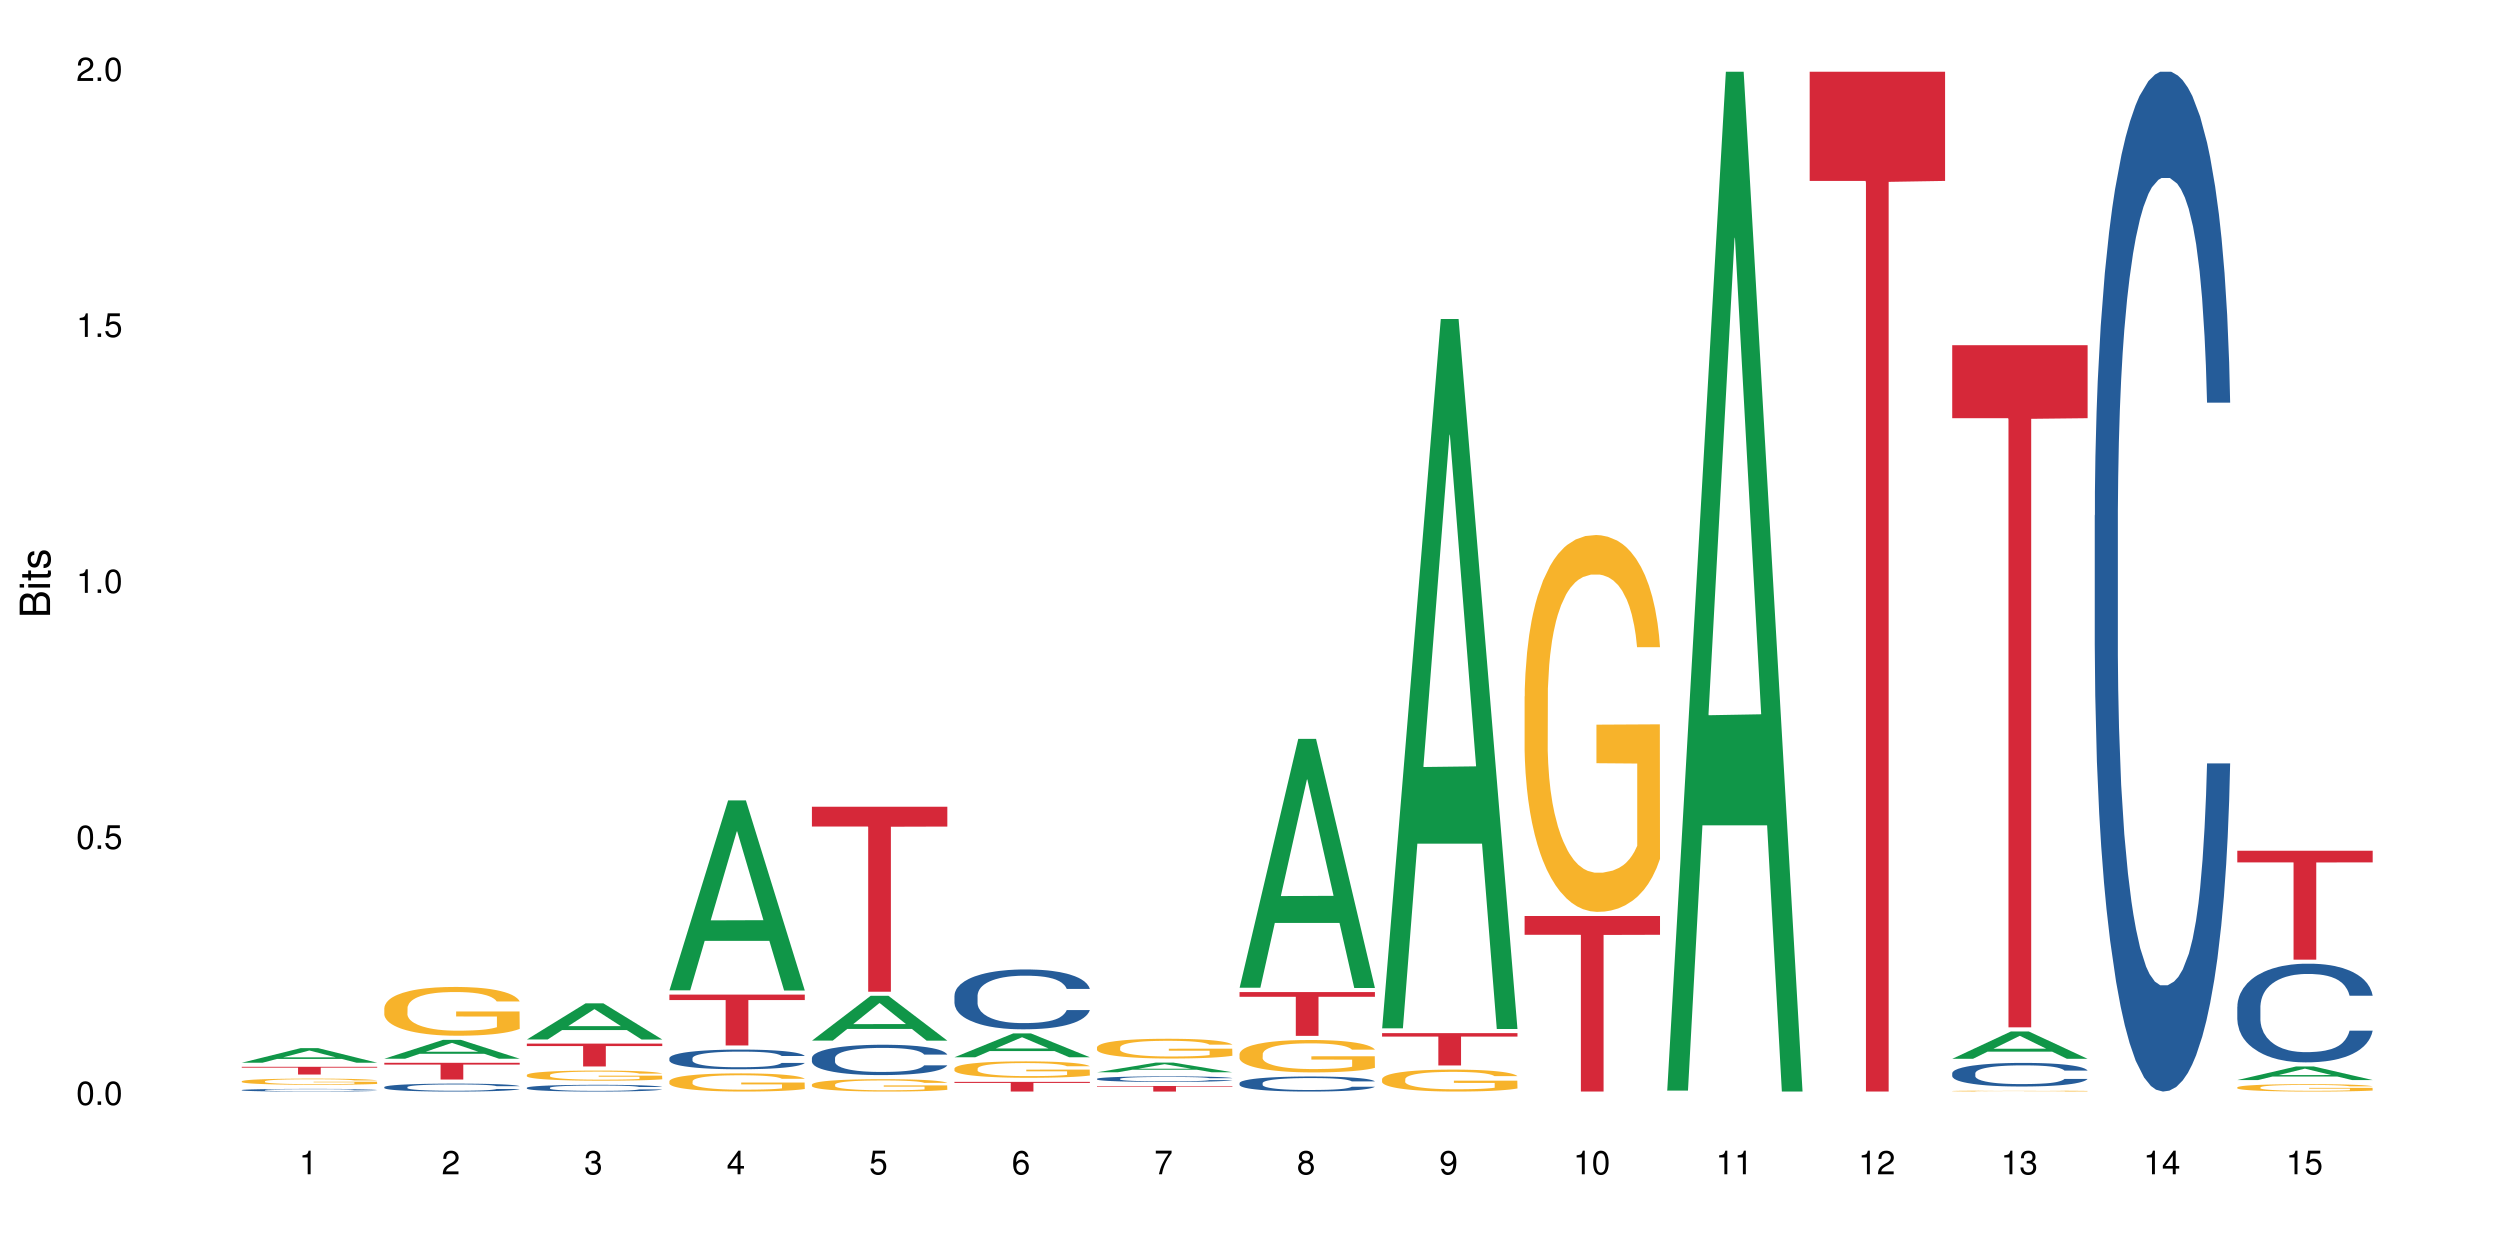 <?xml version="1.0" encoding="UTF-8"?>
<svg xmlns="http://www.w3.org/2000/svg" xmlns:xlink="http://www.w3.org/1999/xlink" width="720pt" height="360pt" viewBox="0 0 720 360" version="1.1">
<defs>
<g>
<symbol overflow="visible" id="glyph0-0">
<path style="stroke:none;" d=""/>
</symbol>
<symbol overflow="visible" id="glyph0-1">
<path style="stroke:none;" d="M 2.641 -6.797 C 2 -6.797 1.422 -6.531 1.078 -6.047 C 0.641 -5.453 0.406 -4.547 0.406 -3.297 C 0.406 -1 1.188 0.219 2.641 0.219 C 4.078 0.219 4.859 -1 4.859 -3.234 C 4.859 -4.562 4.656 -5.438 4.203 -6.047 C 3.844 -6.531 3.281 -6.797 2.641 -6.797 Z M 2.641 -6.047 C 3.547 -6.047 4 -5.125 4 -3.312 C 4 -1.375 3.562 -0.484 2.625 -0.484 C 1.734 -0.484 1.281 -1.422 1.281 -3.281 C 1.281 -5.141 1.734 -6.047 2.641 -6.047 Z M 2.641 -6.047 "/>
</symbol>
<symbol overflow="visible" id="glyph0-2">
<path style="stroke:none;" d="M 1.828 -1 L 0.828 -1 L 0.828 0 L 1.828 0 Z M 1.828 -1 "/>
</symbol>
<symbol overflow="visible" id="glyph0-3">
<path style="stroke:none;" d="M 4.562 -6.797 L 1.062 -6.797 L 0.547 -3.094 L 1.328 -3.094 C 1.719 -3.562 2.047 -3.734 2.578 -3.734 C 3.484 -3.734 4.062 -3.109 4.062 -2.094 C 4.062 -1.125 3.484 -0.531 2.578 -0.531 C 1.828 -0.531 1.375 -0.906 1.188 -1.672 L 0.328 -1.672 C 0.453 -1.109 0.547 -0.844 0.75 -0.594 C 1.125 -0.078 1.828 0.219 2.594 0.219 C 3.969 0.219 4.922 -0.781 4.922 -2.219 C 4.922 -3.562 4.031 -4.484 2.719 -4.484 C 2.25 -4.484 1.859 -4.359 1.469 -4.062 L 1.734 -5.969 L 4.562 -5.969 Z M 4.562 -6.797 "/>
</symbol>
<symbol overflow="visible" id="glyph0-4">
<path style="stroke:none;" d="M 2.484 -4.844 L 2.484 0 L 3.328 0 L 3.328 -6.797 L 2.766 -6.797 C 2.469 -5.75 2.281 -5.609 0.984 -5.453 L 0.984 -4.844 Z M 2.484 -4.844 "/>
</symbol>
<symbol overflow="visible" id="glyph0-5">
<path style="stroke:none;" d="M 4.859 -0.828 L 1.281 -0.828 C 1.359 -1.391 1.672 -1.75 2.5 -2.234 L 3.469 -2.75 C 4.406 -3.266 4.906 -3.969 4.906 -4.812 C 4.906 -5.375 4.672 -5.906 4.266 -6.266 C 3.859 -6.625 3.375 -6.797 2.719 -6.797 C 1.859 -6.797 1.219 -6.5 0.844 -5.922 C 0.609 -5.562 0.5 -5.125 0.484 -4.438 L 1.328 -4.438 C 1.359 -4.906 1.406 -5.188 1.531 -5.406 C 1.75 -5.812 2.188 -6.062 2.703 -6.062 C 3.469 -6.062 4.031 -5.516 4.031 -4.781 C 4.031 -4.25 3.719 -3.797 3.125 -3.438 L 2.234 -2.938 C 0.812 -2.141 0.406 -1.5 0.328 0 L 4.859 0 Z M 4.859 -0.828 "/>
</symbol>
<symbol overflow="visible" id="glyph0-6">
<path style="stroke:none;" d="M 2.125 -3.125 L 2.578 -3.125 C 3.516 -3.125 3.984 -2.703 3.984 -1.891 C 3.984 -1.031 3.469 -0.531 2.578 -0.531 C 1.656 -0.531 1.203 -0.984 1.156 -1.969 L 0.312 -1.969 C 0.344 -1.422 0.438 -1.078 0.609 -0.766 C 0.953 -0.109 1.625 0.219 2.547 0.219 C 3.953 0.219 4.859 -0.609 4.859 -1.906 C 4.859 -2.766 4.516 -3.25 3.703 -3.516 C 4.344 -3.766 4.656 -4.25 4.656 -4.938 C 4.656 -6.109 3.875 -6.797 2.578 -6.797 C 1.203 -6.797 0.484 -6.047 0.453 -4.609 L 1.297 -4.609 C 1.312 -5.016 1.344 -5.25 1.453 -5.453 C 1.641 -5.828 2.062 -6.062 2.594 -6.062 C 3.344 -6.062 3.797 -5.625 3.797 -4.906 C 3.797 -4.422 3.609 -4.141 3.25 -3.984 C 3.016 -3.891 2.719 -3.844 2.125 -3.844 Z M 2.125 -3.125 "/>
</symbol>
<symbol overflow="visible" id="glyph0-7">
<path style="stroke:none;" d="M 3.141 -1.625 L 3.141 0 L 3.984 0 L 3.984 -1.625 L 4.984 -1.625 L 4.984 -2.391 L 3.984 -2.391 L 3.984 -6.797 L 3.359 -6.797 L 0.266 -2.516 L 0.266 -1.625 Z M 3.141 -2.391 L 1 -2.391 L 3.141 -5.359 Z M 3.141 -2.391 "/>
</symbol>
<symbol overflow="visible" id="glyph0-8">
<path style="stroke:none;" d="M 4.781 -5.031 C 4.609 -6.141 3.891 -6.797 2.844 -6.797 C 2.094 -6.797 1.422 -6.438 1.031 -5.828 C 0.609 -5.172 0.406 -4.344 0.406 -3.094 C 0.406 -1.953 0.578 -1.234 0.984 -0.625 C 1.359 -0.078 1.953 0.219 2.703 0.219 C 3.984 0.219 4.922 -0.734 4.922 -2.078 C 4.922 -3.344 4.062 -4.234 2.844 -4.234 C 2.172 -4.234 1.641 -3.969 1.281 -3.469 C 1.281 -5.125 1.828 -6.047 2.797 -6.047 C 3.391 -6.047 3.797 -5.672 3.938 -5.031 Z M 2.734 -3.484 C 3.547 -3.484 4.062 -2.922 4.062 -2 C 4.062 -1.156 3.484 -0.531 2.703 -0.531 C 1.922 -0.531 1.328 -1.188 1.328 -2.047 C 1.328 -2.891 1.906 -3.484 2.734 -3.484 Z M 2.734 -3.484 "/>
</symbol>
<symbol overflow="visible" id="glyph0-9">
<path style="stroke:none;" d="M 4.984 -6.797 L 0.438 -6.797 L 0.438 -5.969 L 4.109 -5.969 C 2.5 -3.656 1.828 -2.234 1.328 0 L 2.219 0 C 2.594 -2.172 3.453 -4.047 4.984 -6.094 Z M 4.984 -6.797 "/>
</symbol>
<symbol overflow="visible" id="glyph0-10">
<path style="stroke:none;" d="M 3.75 -3.578 C 4.453 -4 4.688 -4.344 4.688 -4.984 C 4.688 -6.047 3.844 -6.797 2.641 -6.797 C 1.438 -6.797 0.594 -6.047 0.594 -4.984 C 0.594 -4.359 0.828 -4.016 1.516 -3.578 C 0.734 -3.203 0.359 -2.641 0.359 -1.891 C 0.359 -0.641 1.297 0.219 2.641 0.219 C 3.984 0.219 4.922 -0.641 4.922 -1.875 C 4.922 -2.641 4.531 -3.203 3.75 -3.578 Z M 2.641 -6.047 C 3.359 -6.047 3.812 -5.625 3.812 -4.969 C 3.812 -4.344 3.344 -3.922 2.641 -3.922 C 1.922 -3.922 1.453 -4.344 1.453 -4.984 C 1.453 -5.625 1.922 -6.047 2.641 -6.047 Z M 2.641 -3.203 C 3.484 -3.203 4.062 -2.672 4.062 -1.875 C 4.062 -1.062 3.484 -0.531 2.625 -0.531 C 1.797 -0.531 1.219 -1.078 1.219 -1.875 C 1.219 -2.672 1.797 -3.203 2.641 -3.203 Z M 2.641 -3.203 "/>
</symbol>
<symbol overflow="visible" id="glyph0-11">
<path style="stroke:none;" d="M 0.516 -1.547 C 0.672 -0.438 1.406 0.219 2.438 0.219 C 3.188 0.219 3.859 -0.141 4.266 -0.75 C 4.688 -1.406 4.891 -2.25 4.891 -3.484 C 4.891 -4.625 4.703 -5.359 4.312 -5.953 C 3.938 -6.5 3.344 -6.797 2.594 -6.797 C 1.297 -6.797 0.359 -5.844 0.359 -4.516 C 0.359 -3.25 1.234 -2.344 2.453 -2.344 C 3.094 -2.344 3.562 -2.578 4.016 -3.109 C 4 -1.453 3.469 -0.531 2.5 -0.531 C 1.906 -0.531 1.484 -0.906 1.359 -1.547 Z M 2.578 -6.062 C 3.375 -6.062 3.969 -5.406 3.969 -4.531 C 3.969 -3.688 3.375 -3.094 2.547 -3.094 C 1.734 -3.094 1.234 -3.672 1.234 -4.578 C 1.234 -5.438 1.797 -6.062 2.578 -6.062 Z M 2.578 -6.062 "/>
</symbol>
<symbol overflow="visible" id="glyph1-0">
<path style="stroke:none;" d=""/>
</symbol>
<symbol overflow="visible" id="glyph1-1">
<path style="stroke:none;" d="M 0 -0.953 L 0 -4.891 C 0 -5.719 -0.234 -6.344 -0.734 -6.797 C -1.188 -7.234 -1.812 -7.469 -2.5 -7.469 C -3.547 -7.469 -4.188 -7 -4.625 -5.875 C -4.984 -6.672 -5.641 -7.094 -6.531 -7.094 C -7.156 -7.094 -7.734 -6.859 -8.141 -6.391 C -8.562 -5.938 -8.75 -5.344 -8.75 -4.5 L -8.75 -0.953 Z M -4.984 -2.062 L -7.766 -2.062 L -7.766 -4.219 C -7.766 -4.844 -7.688 -5.203 -7.453 -5.5 C -7.219 -5.812 -6.859 -5.969 -6.375 -5.969 C -5.906 -5.969 -5.531 -5.812 -5.297 -5.5 C -5.062 -5.203 -4.984 -4.844 -4.984 -4.219 Z M -0.984 -2.062 L -4 -2.062 L -4 -4.781 C -4 -5.328 -3.859 -5.688 -3.578 -5.953 C -3.297 -6.219 -2.922 -6.359 -2.484 -6.359 C -2.062 -6.359 -1.688 -6.219 -1.406 -5.953 C -1.109 -5.688 -0.984 -5.328 -0.984 -4.781 Z M -0.984 -2.062 "/>
</symbol>
<symbol overflow="visible" id="glyph1-2">
<path style="stroke:none;" d="M -6.281 -1.797 L -6.281 -0.797 L 0 -0.797 L 0 -1.797 Z M -8.75 -1.797 L -8.75 -0.797 L -7.484 -0.797 L -7.484 -1.797 Z M -8.75 -1.797 "/>
</symbol>
<symbol overflow="visible" id="glyph1-3">
<path style="stroke:none;" d="M -6.281 -3.047 L -6.281 -2.016 L -8.016 -2.016 L -8.016 -1.016 L -6.281 -1.016 L -6.281 -0.172 L -5.469 -0.172 L -5.469 -1.016 L -0.719 -1.016 C -0.078 -1.016 0.281 -1.453 0.281 -2.234 C 0.281 -2.469 0.25 -2.719 0.188 -3.047 L -0.641 -3.047 C -0.609 -2.922 -0.594 -2.766 -0.594 -2.562 C -0.594 -2.141 -0.719 -2.016 -1.156 -2.016 L -5.469 -2.016 L -5.469 -3.047 Z M -6.281 -3.047 "/>
</symbol>
<symbol overflow="visible" id="glyph1-4">
<path style="stroke:none;" d="M -4.531 -5.25 C -5.766 -5.25 -6.469 -4.422 -6.469 -2.969 C -6.469 -1.516 -5.719 -0.562 -4.547 -0.562 C -3.562 -0.562 -3.094 -1.062 -2.734 -2.562 L -2.516 -3.484 C -2.344 -4.188 -2.094 -4.469 -1.625 -4.469 C -1.047 -4.469 -0.641 -3.875 -0.641 -3 C -0.641 -2.453 -0.797 -2 -1.062 -1.75 C -1.25 -1.594 -1.422 -1.531 -1.875 -1.469 L -1.875 -0.406 C -0.422 -0.453 0.281 -1.266 0.281 -2.922 C 0.281 -4.5 -0.5 -5.516 -1.719 -5.516 C -2.656 -5.516 -3.172 -4.984 -3.469 -3.734 L -3.703 -2.766 C -3.891 -1.953 -4.156 -1.609 -4.594 -1.609 C -5.172 -1.609 -5.547 -2.125 -5.547 -2.938 C -5.547 -3.75 -5.203 -4.172 -4.531 -4.203 Z M -4.531 -5.25 "/>
</symbol>
</g>
</defs>
<g id="surface127268">
<rect x="0" y="0" width="720" height="360" style="fill:rgb(100%,100%,100%);fill-opacity:1;stroke:none;"/>
<path style=" stroke:none;fill-rule:nonzero;fill:rgb(6.275%,58.824%,28.235%);fill-opacity:1;" d="M 69.629 306.059 L 69.672 306.055 L 86.547 301.871 L 91.672 301.871 L 108.629 306.062 L 102.668 306.062 L 98.418 304.969 L 79.797 304.969 L 75.629 306.059 L 69.629 306.059 L 81.586 304.516 L 96.711 304.512 L 89.172 302.559 L 89.086 302.555 L 89.004 302.566 L 81.547 304.512 L 81.586 304.516 Z M 69.629 306.059 "/>
<path style=" stroke:none;fill-rule:nonzero;fill:rgb(14.51%,36.078%,60%);fill-opacity:1;" d="M 69.629 313.934 L 69.676 313.934 L 69.676 313.918 L 69.82 313.891 L 70.152 313.855 L 70.484 313.832 L 71.34 313.793 L 72.531 313.75 L 73.766 313.723 L 74.672 313.703 L 75.48 313.688 L 77.332 313.664 L 78.523 313.648 L 79.809 313.637 L 81.375 313.625 L 82.52 313.617 L 85.086 313.605 L 86.988 313.602 L 88.461 313.598 L 91.648 313.598 L 93.551 313.602 L 94.93 313.605 L 96.453 313.613 L 97.738 313.617 L 99.973 313.633 L 101.969 313.652 L 102.871 313.664 L 104.301 313.688 L 105.395 313.707 L 106.156 313.727 L 107.012 313.75 L 107.77 313.785 L 108.344 313.82 L 108.629 313.852 L 101.969 313.852 L 101.637 313.82 L 101.258 313.801 L 100.543 313.77 L 99.828 313.75 L 98.832 313.73 L 97.926 313.715 L 96.691 313.703 L 95.598 313.695 L 94.453 313.688 L 93.359 313.684 L 91.27 313.68 L 87.938 313.68 L 86.086 313.688 L 85.086 313.691 L 83.66 313.703 L 82.66 313.711 L 81.473 313.727 L 80.664 313.738 L 79.664 313.754 L 78.949 313.773 L 78.141 313.793 L 77.668 313.812 L 77.238 313.832 L 76.859 313.855 L 76.574 313.879 L 76.383 313.906 L 76.289 313.93 L 76.289 314.039 L 76.383 314.066 L 76.621 314.098 L 77.238 314.141 L 78.141 314.176 L 79.188 314.207 L 80.188 314.227 L 80.758 314.238 L 81.52 314.246 L 82.707 314.262 L 84.422 314.277 L 85.418 314.281 L 86.941 314.289 L 92.457 314.289 L 93.695 314.285 L 94.977 314.277 L 96.738 314.266 L 97.832 314.254 L 98.781 314.242 L 99.496 314.227 L 99.973 314.219 L 100.684 314.195 L 101.258 314.172 L 101.684 314.148 L 101.969 314.121 L 108.629 314.121 L 108.344 314.152 L 107.914 314.18 L 107.484 314.199 L 106.82 314.223 L 106.059 314.246 L 104.965 314.27 L 104.062 314.285 L 102.871 314.305 L 101.777 314.316 L 100.59 314.328 L 98.832 314.344 L 97.688 314.352 L 96.453 314.355 L 94.977 314.363 L 93.125 314.367 L 91.125 314.371 L 87.273 314.371 L 85.801 314.367 L 83.848 314.359 L 81.426 314.348 L 79.664 314.336 L 78.285 314.32 L 77.098 314.305 L 75.766 314.289 L 74.051 314.258 L 73.008 314.234 L 72.293 314.211 L 71.484 314.184 L 70.914 314.16 L 70.246 314.121 L 69.773 314.07 L 69.629 314.031 Z M 69.629 313.934 "/>
<path style=" stroke:none;fill-rule:nonzero;fill:rgb(96.863%,70.196%,16.863%);fill-opacity:1;" d="M 69.629 311.402 L 69.676 311.398 L 69.676 311.367 L 69.867 311.293 L 70.344 311.195 L 70.961 311.109 L 71.625 311.047 L 72.055 311.012 L 72.77 310.961 L 73.387 310.926 L 74.957 310.855 L 76.953 310.785 L 78.047 310.758 L 79.285 310.73 L 81.043 310.699 L 81.852 310.688 L 84.324 310.66 L 87.133 310.645 L 90.223 310.641 L 91.648 310.641 L 93.598 310.648 L 96.262 310.664 L 97.785 310.68 L 98.973 310.699 L 100.211 310.719 L 101.73 310.75 L 103.16 310.789 L 104.301 310.828 L 105.441 310.879 L 106.391 310.93 L 107.199 310.988 L 107.914 311.055 L 108.344 311.113 L 108.629 311.168 L 102.016 311.168 L 101.637 311.113 L 101.207 311.07 L 100.496 311.016 L 99.781 310.977 L 99.066 310.945 L 97.738 310.902 L 96.594 310.875 L 95.168 310.855 L 93.789 310.84 L 92.219 310.828 L 88.746 310.828 L 86.465 310.836 L 85.133 310.852 L 84.184 310.863 L 82.852 310.887 L 82.043 310.906 L 81.566 310.922 L 80.141 310.973 L 79.188 311.016 L 78.664 311.047 L 78 311.098 L 77.523 311.141 L 77 311.207 L 76.715 311.254 L 76.336 311.363 L 76.289 311.656 L 76.43 311.719 L 76.715 311.785 L 77.098 311.844 L 77.668 311.906 L 78.238 311.953 L 79.234 312.016 L 80.094 312.059 L 80.758 312.086 L 82.043 312.129 L 82.566 312.145 L 83.801 312.176 L 85.086 312.195 L 86.656 312.215 L 87.844 312.227 L 89.746 312.234 L 92.172 312.234 L 95.027 312.227 L 96.832 312.211 L 98.07 312.199 L 98.879 312.188 L 99.875 312.168 L 100.59 312.152 L 101.258 312.137 L 102.062 312.109 L 102.062 311.719 L 90.316 311.719 L 90.316 311.535 L 108.578 311.535 L 108.629 312.168 L 107.629 312.215 L 106.391 312.254 L 105.203 312.289 L 103.965 312.316 L 102.207 312.348 L 100.781 312.367 L 98.594 312.391 L 96.594 312.402 L 94.504 312.414 L 92.648 312.418 L 90.461 312.422 L 88.512 312.418 L 86.418 312.406 L 84.754 312.395 L 83.23 312.379 L 81.711 312.355 L 79.809 312.324 L 78.57 312.293 L 77.285 312.262 L 76.004 312.219 L 74.859 312.176 L 74.102 312.141 L 73.34 312.102 L 72.531 312.055 L 71.77 312 L 71.199 311.949 L 70.676 311.891 L 70.297 311.836 L 69.914 311.766 L 69.723 311.707 L 69.629 311.656 Z M 69.629 311.402 "/>
<path style=" stroke:none;fill-rule:nonzero;fill:rgb(83.922%,15.686%,22.353%);fill-opacity:1;" d="M 69.629 307.242 L 108.629 307.242 L 108.629 307.48 L 92.375 307.48 L 92.375 309.461 L 85.836 309.461 L 85.836 307.484 L 85.742 307.48 L 69.629 307.48 Z M 69.629 307.242 "/>
<path style=" stroke:none;fill-rule:nonzero;fill:rgb(6.275%,58.824%,28.235%);fill-opacity:1;" d="M 110.68 304.91 L 110.723 304.902 L 127.598 299.473 L 132.719 299.473 L 149.68 304.914 L 143.719 304.914 L 139.469 303.496 L 120.848 303.496 L 116.68 304.91 L 110.68 304.91 L 122.637 302.906 L 137.762 302.902 L 130.223 300.363 L 130.137 300.359 L 130.055 300.375 L 122.598 302.902 L 122.637 302.906 Z M 110.68 304.91 "/>
<path style=" stroke:none;fill-rule:nonzero;fill:rgb(14.51%,36.078%,60%);fill-opacity:1;" d="M 110.68 313.078 L 110.727 313.078 L 110.727 313.027 L 110.871 312.945 L 111.203 312.848 L 111.535 312.777 L 112.391 312.652 L 113.582 312.535 L 114.816 312.441 L 115.723 312.387 L 116.531 312.348 L 118.383 312.27 L 119.574 312.23 L 120.859 312.195 L 122.426 312.156 L 123.57 312.137 L 126.137 312.105 L 128.039 312.09 L 129.512 312.082 L 132.699 312.082 L 134.602 312.09 L 135.98 312.102 L 137.504 312.117 L 138.789 312.137 L 141.023 312.184 L 143.02 312.242 L 143.922 312.273 L 145.352 312.34 L 146.445 312.402 L 147.207 312.457 L 148.062 312.535 L 148.82 312.629 L 149.395 312.734 L 149.68 312.824 L 143.02 312.824 L 142.688 312.742 L 142.305 312.676 L 141.594 312.59 L 140.879 312.531 L 139.883 312.469 L 138.977 312.43 L 137.742 312.391 L 136.648 312.363 L 135.504 312.348 L 134.41 312.332 L 132.32 312.32 L 129.895 312.32 L 128.988 312.324 L 127.137 312.344 L 126.137 312.355 L 124.711 312.387 L 123.711 312.414 L 122.523 312.457 L 121.715 312.492 L 120.715 312.547 L 120 312.594 L 119.191 312.664 L 118.719 312.715 L 118.289 312.773 L 117.91 312.844 L 117.625 312.914 L 117.434 312.992 L 117.34 313.066 L 117.34 313.391 L 117.434 313.469 L 117.672 313.555 L 118.289 313.684 L 119.191 313.793 L 120.238 313.883 L 121.238 313.945 L 121.809 313.973 L 122.57 314.008 L 123.758 314.047 L 125.473 314.09 L 126.469 314.105 L 127.992 314.125 L 129.562 314.133 L 131.652 314.133 L 133.508 314.125 L 134.746 314.113 L 136.027 314.098 L 137.789 314.062 L 138.883 314.027 L 139.832 313.988 L 140.547 313.949 L 141.023 313.914 L 141.734 313.852 L 142.305 313.777 L 142.734 313.707 L 143.02 313.633 L 149.68 313.633 L 149.395 313.719 L 148.965 313.801 L 148.535 313.859 L 147.871 313.934 L 147.109 314 L 146.016 314.07 L 145.113 314.121 L 143.922 314.172 L 142.828 314.211 L 141.641 314.246 L 139.883 314.289 L 138.738 314.309 L 137.504 314.328 L 136.027 314.344 L 134.176 314.359 L 132.176 314.367 L 130.32 314.371 L 128.324 314.367 L 126.852 314.359 L 124.898 314.34 L 122.473 314.301 L 120.715 314.262 L 119.336 314.223 L 118.148 314.18 L 116.816 314.125 L 115.102 314.031 L 114.059 313.961 L 113.344 313.902 L 112.535 313.82 L 111.965 313.746 L 111.297 313.629 L 110.824 313.48 L 110.68 313.367 Z M 110.68 313.078 "/>
<path style=" stroke:none;fill-rule:nonzero;fill:rgb(96.863%,70.196%,16.863%);fill-opacity:1;" d="M 110.68 290.258 L 110.727 290.246 L 110.727 289.988 L 110.918 289.414 L 111.395 288.617 L 112.012 287.961 L 112.676 287.449 L 113.105 287.18 L 113.82 286.793 L 114.438 286.512 L 116.008 285.934 L 118.004 285.395 L 119.098 285.164 L 120.336 284.945 L 122.094 284.703 L 122.902 284.613 L 125.375 284.406 L 128.18 284.277 L 131.273 284.238 L 132.699 284.254 L 134.648 284.305 L 137.312 284.445 L 138.836 284.574 L 140.023 284.703 L 141.262 284.867 L 142.781 285.125 L 144.207 285.434 L 145.352 285.742 L 146.492 286.125 L 147.441 286.535 L 148.25 286.984 L 148.965 287.523 L 149.395 287.973 L 149.68 288.426 L 143.066 288.426 L 142.688 287.973 L 142.258 287.629 L 141.547 287.203 L 140.832 286.895 L 140.117 286.652 L 138.789 286.32 L 137.645 286.113 L 136.219 285.934 L 134.84 285.816 L 133.27 285.742 L 132.32 285.715 L 129.797 285.715 L 127.516 285.805 L 126.184 285.906 L 125.234 286.012 L 123.902 286.203 L 123.094 286.355 L 122.617 286.461 L 121.191 286.859 L 120.238 287.219 L 119.715 287.461 L 119.051 287.848 L 118.574 288.191 L 118.051 288.707 L 117.766 289.09 L 117.387 289.965 L 117.34 292.273 L 117.48 292.762 L 117.766 293.289 L 118.148 293.75 L 118.719 294.238 L 119.289 294.609 L 120.285 295.113 L 121.145 295.445 L 121.809 295.664 L 123.094 296.012 L 123.617 296.125 L 124.852 296.355 L 126.137 296.535 L 127.707 296.691 L 128.895 296.766 L 130.797 296.832 L 133.223 296.832 L 136.078 296.754 L 137.883 296.652 L 139.121 296.551 L 139.93 296.461 L 140.926 296.316 L 141.641 296.191 L 142.305 296.047 L 143.113 295.832 L 143.113 292.762 L 131.367 292.75 L 131.367 291.312 L 149.629 291.301 L 149.68 296.316 L 148.68 296.664 L 147.441 297 L 146.254 297.254 L 145.016 297.473 L 143.258 297.719 L 141.832 297.871 L 139.645 298.051 L 137.645 298.168 L 135.555 298.242 L 133.699 298.281 L 131.512 298.293 L 129.562 298.27 L 127.469 298.191 L 125.805 298.09 L 124.281 297.961 L 122.762 297.793 L 120.859 297.523 L 119.621 297.305 L 118.336 297.035 L 117.055 296.715 L 115.91 296.371 L 115.152 296.102 L 114.391 295.793 L 113.582 295.406 L 112.82 294.969 L 112.25 294.574 L 111.727 294.125 L 111.348 293.699 L 110.965 293.121 L 110.773 292.66 L 110.68 292.262 Z M 110.68 290.258 "/>
<path style=" stroke:none;fill-rule:nonzero;fill:rgb(83.922%,15.686%,22.353%);fill-opacity:1;" d="M 110.68 306.094 L 149.68 306.094 L 149.68 306.609 L 133.426 306.613 L 133.426 310.902 L 126.887 310.902 L 126.887 306.617 L 126.793 306.609 L 110.68 306.609 Z M 110.68 306.094 "/>
<path style=" stroke:none;fill-rule:nonzero;fill:rgb(6.275%,58.824%,28.235%);fill-opacity:1;" d="M 151.73 299.371 L 151.773 299.359 L 168.648 288.961 L 173.77 288.961 L 190.73 299.379 L 184.77 299.379 L 180.52 296.66 L 161.898 296.66 L 157.73 299.371 L 151.73 299.371 L 163.688 295.535 L 178.812 295.527 L 171.27 290.664 L 171.188 290.652 L 171.105 290.684 L 163.648 295.527 L 163.688 295.535 Z M 151.73 299.371 "/>
<path style=" stroke:none;fill-rule:nonzero;fill:rgb(14.51%,36.078%,60%);fill-opacity:1;" d="M 151.73 313.273 L 151.777 313.27 L 151.777 313.227 L 151.922 313.16 L 152.254 313.074 L 152.586 313.016 L 153.441 312.914 L 154.633 312.812 L 155.867 312.734 L 156.773 312.688 L 157.582 312.652 L 159.434 312.586 L 160.625 312.551 L 161.91 312.52 L 163.477 312.492 L 164.617 312.473 L 167.188 312.445 L 169.09 312.434 L 170.562 312.426 L 173.75 312.426 L 175.652 312.434 L 177.031 312.441 L 178.555 312.457 L 179.84 312.473 L 182.074 312.512 L 184.07 312.562 L 184.973 312.59 L 186.402 312.645 L 187.496 312.699 L 188.254 312.746 L 189.113 312.812 L 189.871 312.891 L 190.445 312.98 L 190.73 313.059 L 184.07 313.059 L 183.738 312.988 L 183.355 312.934 L 182.645 312.859 L 181.93 312.809 L 180.934 312.758 L 180.027 312.723 L 178.793 312.688 L 177.699 312.668 L 176.555 312.652 L 175.461 312.641 L 173.371 312.629 L 170.945 312.629 L 170.039 312.633 L 168.188 312.648 L 167.188 312.66 L 165.762 312.684 L 164.762 312.707 L 163.574 312.742 L 162.766 312.773 L 161.766 312.82 L 161.051 312.859 L 160.242 312.918 L 159.77 312.965 L 159.34 313.012 L 158.961 313.07 L 158.676 313.133 L 158.484 313.199 L 158.391 313.266 L 158.391 313.539 L 158.484 313.602 L 158.723 313.68 L 159.34 313.785 L 160.242 313.879 L 161.289 313.953 L 162.289 314.008 L 162.859 314.031 L 163.621 314.062 L 164.809 314.098 L 166.52 314.133 L 167.52 314.148 L 169.043 314.16 L 170.613 314.168 L 172.703 314.168 L 174.559 314.16 L 175.797 314.152 L 177.078 314.137 L 178.84 314.109 L 179.934 314.078 L 180.883 314.047 L 181.598 314.012 L 182.074 313.984 L 182.785 313.93 L 183.355 313.867 L 183.785 313.805 L 184.07 313.746 L 190.73 313.746 L 190.445 313.816 L 190.016 313.887 L 189.586 313.938 L 188.922 314 L 188.16 314.055 L 187.066 314.117 L 186.164 314.156 L 184.973 314.203 L 183.879 314.234 L 182.691 314.266 L 180.934 314.301 L 179.789 314.32 L 178.555 314.336 L 177.078 314.348 L 175.227 314.363 L 173.227 314.367 L 171.371 314.371 L 169.375 314.367 L 167.902 314.359 L 165.949 314.344 L 163.523 314.312 L 161.766 314.277 L 160.387 314.246 L 159.199 314.211 L 157.867 314.16 L 156.152 314.082 L 155.105 314.023 L 154.395 313.973 L 153.586 313.902 L 153.016 313.84 L 152.348 313.742 L 151.875 313.617 L 151.73 313.52 Z M 151.73 313.273 "/>
<path style=" stroke:none;fill-rule:nonzero;fill:rgb(96.863%,70.196%,16.863%);fill-opacity:1;" d="M 151.73 309.574 L 151.777 309.574 L 151.777 309.52 L 151.969 309.398 L 152.445 309.234 L 153.062 309.098 L 153.727 308.992 L 154.156 308.934 L 154.871 308.855 L 155.488 308.797 L 157.059 308.676 L 159.055 308.562 L 160.148 308.516 L 161.387 308.469 L 163.145 308.418 L 163.953 308.398 L 166.426 308.359 L 169.23 308.332 L 172.324 308.324 L 173.75 308.324 L 175.699 308.336 L 178.363 308.367 L 179.887 308.391 L 181.074 308.418 L 182.312 308.453 L 183.832 308.508 L 185.258 308.57 L 186.402 308.637 L 187.543 308.715 L 188.492 308.801 L 189.301 308.895 L 190.016 309.008 L 190.445 309.102 L 190.73 309.195 L 184.117 309.195 L 183.738 309.102 L 183.309 309.027 L 182.598 308.941 L 181.883 308.875 L 181.168 308.824 L 179.84 308.754 L 178.695 308.711 L 177.27 308.676 L 175.891 308.652 L 174.32 308.637 L 173.371 308.629 L 170.848 308.629 L 168.566 308.648 L 167.234 308.672 L 166.285 308.691 L 164.953 308.73 L 164.145 308.762 L 163.668 308.785 L 162.242 308.867 L 161.289 308.941 L 160.766 308.992 L 160.102 309.074 L 159.625 309.145 L 159.102 309.254 L 158.816 309.332 L 158.438 309.516 L 158.391 309.996 L 158.531 310.098 L 158.816 310.207 L 159.199 310.301 L 159.77 310.402 L 160.34 310.48 L 161.336 310.586 L 162.195 310.656 L 162.859 310.699 L 164.145 310.773 L 164.668 310.797 L 165.902 310.844 L 167.188 310.883 L 168.758 310.914 L 169.945 310.93 L 171.848 310.941 L 174.273 310.941 L 177.129 310.926 L 178.934 310.906 L 180.172 310.883 L 180.98 310.867 L 181.977 310.836 L 182.691 310.809 L 183.355 310.781 L 184.164 310.734 L 184.164 310.098 L 172.418 310.094 L 172.418 309.793 L 190.68 309.793 L 190.73 310.836 L 189.73 310.91 L 188.492 310.977 L 187.305 311.031 L 186.066 311.078 L 184.309 311.129 L 182.883 311.16 L 180.695 311.195 L 178.695 311.223 L 176.605 311.238 L 174.75 311.246 L 172.562 311.246 L 170.613 311.242 L 168.52 311.227 L 166.855 311.203 L 165.332 311.18 L 163.812 311.145 L 161.91 311.086 L 160.672 311.043 L 159.387 310.984 L 158.105 310.918 L 156.961 310.848 L 156.203 310.789 L 155.441 310.727 L 154.633 310.648 L 153.871 310.555 L 153.301 310.473 L 152.777 310.379 L 152.398 310.293 L 152.016 310.172 L 151.824 310.074 L 151.73 309.992 Z M 151.73 309.574 "/>
<path style=" stroke:none;fill-rule:nonzero;fill:rgb(83.922%,15.686%,22.353%);fill-opacity:1;" d="M 151.73 300.559 L 190.73 300.559 L 190.73 301.266 L 174.477 301.27 L 174.477 307.145 L 167.938 307.145 L 167.938 301.277 L 167.84 301.266 L 151.73 301.266 Z M 151.73 300.559 "/>
<path style=" stroke:none;fill-rule:nonzero;fill:rgb(6.275%,58.824%,28.235%);fill-opacity:1;" d="M 192.781 285.215 L 192.824 285.16 L 209.695 230.516 L 214.82 230.516 L 231.781 285.266 L 225.82 285.266 L 221.57 270.973 L 202.949 270.973 L 198.781 285.215 L 192.781 285.215 L 204.738 265.062 L 219.863 265.008 L 212.32 239.461 L 212.238 239.406 L 212.156 239.562 L 204.699 265.008 L 204.738 265.062 Z M 192.781 285.215 "/>
<path style=" stroke:none;fill-rule:nonzero;fill:rgb(14.51%,36.078%,60%);fill-opacity:1;" d="M 192.781 304.746 L 192.828 304.742 L 192.828 304.617 L 192.973 304.422 L 193.305 304.172 L 193.637 304 L 194.492 303.695 L 195.684 303.402 L 196.918 303.172 L 197.824 303.039 L 198.633 302.934 L 200.484 302.742 L 201.676 302.645 L 202.957 302.555 L 204.527 302.469 L 205.668 302.414 L 208.238 302.332 L 210.141 302.297 L 211.613 302.281 L 214.801 302.281 L 216.703 302.301 L 218.082 302.328 L 219.605 302.371 L 220.887 302.414 L 223.125 302.531 L 225.121 302.676 L 226.023 302.758 L 227.453 302.918 L 228.547 303.074 L 229.305 303.207 L 230.164 303.402 L 230.922 303.633 L 231.496 303.898 L 231.781 304.121 L 225.121 304.121 L 224.789 303.914 L 224.406 303.754 L 223.695 303.539 L 222.98 303.391 L 221.984 303.238 L 221.078 303.141 L 219.844 303.043 L 218.75 302.98 L 217.605 302.934 L 216.512 302.902 L 214.422 302.871 L 211.996 302.871 L 211.09 302.883 L 209.238 302.922 L 208.238 302.961 L 206.812 303.031 L 205.812 303.102 L 204.625 303.203 L 203.816 303.293 L 202.816 303.426 L 202.102 303.547 L 201.293 303.715 L 200.82 303.848 L 200.391 303.992 L 200.012 304.164 L 199.727 304.344 L 199.535 304.535 L 199.441 304.723 L 199.441 305.523 L 199.535 305.711 L 199.773 305.93 L 200.391 306.246 L 201.293 306.52 L 202.34 306.738 L 203.34 306.895 L 203.91 306.965 L 204.672 307.047 L 205.859 307.152 L 207.57 307.254 L 208.57 307.297 L 210.094 307.34 L 211.664 307.359 L 213.754 307.359 L 215.609 307.34 L 216.848 307.312 L 218.129 307.27 L 219.891 307.184 L 220.984 307.102 L 221.934 307 L 222.648 306.902 L 223.125 306.82 L 223.836 306.66 L 224.406 306.484 L 224.836 306.301 L 225.121 306.125 L 231.781 306.125 L 231.496 306.332 L 231.066 306.535 L 230.637 306.688 L 229.973 306.867 L 229.211 307.027 L 228.117 307.211 L 227.215 307.328 L 226.023 307.457 L 224.93 307.555 L 223.742 307.645 L 221.984 307.75 L 220.84 307.801 L 219.605 307.848 L 218.129 307.887 L 216.277 307.926 L 214.277 307.945 L 212.422 307.949 L 210.426 307.941 L 208.953 307.918 L 207 307.871 L 204.574 307.777 L 202.816 307.68 L 201.438 307.582 L 200.25 307.48 L 198.918 307.34 L 197.203 307.109 L 196.156 306.934 L 195.445 306.789 L 194.637 306.586 L 194.066 306.406 L 193.398 306.117 L 192.926 305.746 L 192.781 305.461 Z M 192.781 304.746 "/>
<path style=" stroke:none;fill-rule:nonzero;fill:rgb(96.863%,70.196%,16.863%);fill-opacity:1;" d="M 192.781 311.375 L 192.828 311.371 L 192.828 311.273 L 193.02 311.059 L 193.496 310.762 L 194.113 310.52 L 194.777 310.328 L 195.207 310.227 L 195.922 310.082 L 196.539 309.977 L 198.109 309.762 L 200.105 309.559 L 201.199 309.473 L 202.438 309.395 L 204.195 309.301 L 205.004 309.27 L 207.477 309.191 L 210.281 309.145 L 213.375 309.129 L 214.801 309.133 L 216.75 309.152 L 219.414 309.207 L 220.938 309.254 L 222.125 309.301 L 223.363 309.363 L 224.883 309.461 L 226.309 309.574 L 227.453 309.691 L 228.594 309.832 L 229.543 309.988 L 230.352 310.152 L 231.066 310.355 L 231.496 310.523 L 231.781 310.691 L 225.168 310.691 L 224.789 310.523 L 224.359 310.395 L 223.648 310.234 L 222.934 310.121 L 222.219 310.031 L 220.887 309.906 L 219.746 309.828 L 218.32 309.762 L 216.941 309.719 L 215.371 309.691 L 214.422 309.68 L 211.898 309.68 L 209.617 309.715 L 208.285 309.75 L 207.336 309.789 L 206.004 309.863 L 205.195 309.918 L 204.719 309.957 L 203.293 310.105 L 202.34 310.238 L 201.816 310.332 L 201.152 310.477 L 200.676 310.605 L 200.152 310.797 L 199.867 310.938 L 199.488 311.266 L 199.441 312.125 L 199.582 312.309 L 199.867 312.504 L 200.25 312.676 L 200.82 312.859 L 201.391 312.996 L 202.387 313.184 L 203.246 313.309 L 203.91 313.391 L 205.195 313.52 L 205.719 313.562 L 206.953 313.648 L 208.238 313.715 L 209.809 313.773 L 210.996 313.801 L 212.898 313.824 L 215.324 313.824 L 218.18 313.797 L 219.984 313.758 L 221.223 313.719 L 222.031 313.688 L 223.027 313.633 L 223.742 313.586 L 224.406 313.531 L 225.215 313.453 L 225.215 312.309 L 213.469 312.305 L 213.469 311.766 L 231.73 311.762 L 231.781 313.633 L 230.781 313.762 L 229.543 313.887 L 228.355 313.984 L 227.117 314.062 L 225.359 314.156 L 223.934 314.211 L 221.746 314.281 L 219.746 314.324 L 217.656 314.352 L 215.801 314.367 L 213.613 314.371 L 211.664 314.359 L 209.57 314.332 L 207.906 314.293 L 206.383 314.246 L 204.859 314.184 L 202.957 314.082 L 201.723 314.004 L 200.438 313.902 L 199.152 313.781 L 198.012 313.652 L 197.25 313.551 L 196.492 313.438 L 195.684 313.293 L 194.922 313.133 L 194.352 312.984 L 193.828 312.816 L 193.445 312.656 L 193.066 312.441 L 192.875 312.27 L 192.781 312.121 Z M 192.781 311.375 "/>
<path style=" stroke:none;fill-rule:nonzero;fill:rgb(83.922%,15.686%,22.353%);fill-opacity:1;" d="M 192.781 286.445 L 231.781 286.445 L 231.781 288.012 L 215.527 288.027 L 215.527 301.102 L 208.988 301.102 L 208.988 288.039 L 208.891 288.012 L 192.781 288.012 Z M 192.781 286.445 "/>
<path style=" stroke:none;fill-rule:nonzero;fill:rgb(6.275%,58.824%,28.235%);fill-opacity:1;" d="M 233.832 299.699 L 233.875 299.688 L 250.746 286.793 L 255.871 286.793 L 272.832 299.711 L 266.871 299.711 L 262.621 296.34 L 244 296.34 L 239.832 299.699 L 233.832 299.699 L 245.789 294.945 L 260.914 294.934 L 253.371 288.902 L 253.289 288.891 L 253.207 288.93 L 245.75 294.934 L 245.789 294.945 Z M 233.832 299.699 "/>
<path style=" stroke:none;fill-rule:nonzero;fill:rgb(14.51%,36.078%,60%);fill-opacity:1;" d="M 233.832 304.691 L 233.879 304.684 L 233.879 304.492 L 234.023 304.188 L 234.355 303.805 L 234.688 303.543 L 235.543 303.07 L 236.734 302.617 L 237.969 302.266 L 238.875 302.059 L 239.684 301.898 L 241.535 301.602 L 242.727 301.449 L 244.008 301.316 L 245.578 301.18 L 246.719 301.102 L 249.289 300.973 L 251.191 300.918 L 252.664 300.891 L 255.852 300.891 L 257.754 300.926 L 259.133 300.965 L 260.656 301.027 L 261.938 301.102 L 264.176 301.273 L 266.172 301.5 L 267.074 301.625 L 268.504 301.875 L 269.598 302.113 L 270.355 302.32 L 271.215 302.617 L 271.973 302.977 L 272.543 303.383 L 272.832 303.727 L 266.172 303.727 L 265.84 303.406 L 265.457 303.16 L 264.746 302.832 L 264.031 302.602 L 263.031 302.367 L 262.129 302.219 L 260.895 302.066 L 259.801 301.969 L 258.656 301.898 L 257.562 301.852 L 255.473 301.801 L 253.047 301.801 L 252.141 301.816 L 250.289 301.883 L 249.289 301.938 L 247.863 302.051 L 246.863 302.152 L 245.676 302.312 L 244.867 302.449 L 243.867 302.656 L 243.152 302.84 L 242.344 303.102 L 241.871 303.301 L 241.441 303.527 L 241.062 303.789 L 240.777 304.07 L 240.586 304.363 L 240.492 304.652 L 240.492 305.891 L 240.586 306.176 L 240.824 306.512 L 241.441 307 L 242.344 307.422 L 243.391 307.758 L 244.391 307.996 L 244.961 308.109 L 245.723 308.234 L 246.91 308.395 L 248.621 308.555 L 249.621 308.617 L 251.145 308.684 L 252.711 308.715 L 254.805 308.715 L 256.66 308.684 L 257.898 308.641 L 259.18 308.578 L 260.941 308.441 L 262.035 308.316 L 262.984 308.164 L 263.699 308.012 L 264.176 307.883 L 264.887 307.637 L 265.457 307.367 L 265.887 307.086 L 266.172 306.816 L 272.832 306.816 L 272.543 307.133 L 272.117 307.445 L 271.688 307.676 L 271.023 307.957 L 270.262 308.203 L 269.168 308.484 L 268.266 308.668 L 267.074 308.867 L 265.98 309.02 L 264.793 309.152 L 263.031 309.312 L 261.891 309.395 L 260.656 309.465 L 259.18 309.527 L 257.324 309.586 L 255.328 309.617 L 253.473 309.625 L 251.477 309.609 L 250.004 309.578 L 248.051 309.504 L 245.625 309.359 L 243.867 309.211 L 242.488 309.059 L 241.297 308.898 L 239.969 308.684 L 238.254 308.332 L 237.207 308.059 L 236.496 307.836 L 235.688 307.523 L 235.117 307.246 L 234.449 306.797 L 233.977 306.23 L 233.832 305.793 Z M 233.832 304.691 "/>
<path style=" stroke:none;fill-rule:nonzero;fill:rgb(96.863%,70.196%,16.863%);fill-opacity:1;" d="M 233.832 312.332 L 233.879 312.328 L 233.879 312.262 L 234.07 312.117 L 234.547 311.914 L 235.164 311.75 L 235.828 311.617 L 236.258 311.551 L 236.973 311.453 L 237.59 311.379 L 239.16 311.234 L 241.156 311.098 L 242.25 311.039 L 243.488 310.984 L 245.246 310.922 L 246.055 310.898 L 248.527 310.848 L 251.332 310.812 L 254.426 310.805 L 255.852 310.809 L 257.801 310.82 L 260.465 310.855 L 261.988 310.887 L 263.176 310.922 L 264.414 310.965 L 265.934 311.027 L 267.359 311.105 L 268.504 311.184 L 269.645 311.281 L 270.594 311.387 L 271.402 311.5 L 272.117 311.637 L 272.543 311.75 L 272.832 311.867 L 266.219 311.867 L 265.84 311.75 L 265.41 311.664 L 264.699 311.555 L 263.984 311.477 L 263.27 311.418 L 261.938 311.332 L 260.797 311.281 L 259.371 311.234 L 257.992 311.203 L 256.422 311.184 L 255.473 311.18 L 252.949 311.18 L 250.668 311.203 L 249.336 311.227 L 248.387 311.254 L 247.055 311.301 L 246.246 311.34 L 245.77 311.367 L 244.344 311.469 L 243.391 311.559 L 242.867 311.621 L 242.203 311.719 L 241.727 311.809 L 241.203 311.938 L 240.918 312.035 L 240.539 312.258 L 240.492 312.844 L 240.633 312.965 L 240.918 313.102 L 241.297 313.219 L 241.871 313.34 L 242.441 313.438 L 243.438 313.562 L 244.297 313.648 L 244.961 313.703 L 246.246 313.789 L 246.77 313.82 L 248.004 313.879 L 249.289 313.926 L 250.859 313.965 L 252.047 313.984 L 253.949 314 L 256.375 314 L 259.227 313.98 L 261.035 313.953 L 262.273 313.926 L 263.082 313.906 L 264.078 313.867 L 264.793 313.836 L 265.457 313.801 L 266.266 313.746 L 266.266 312.965 L 254.52 312.965 L 254.52 312.598 L 272.781 312.594 L 272.832 313.867 L 271.832 313.957 L 270.594 314.043 L 269.406 314.105 L 268.168 314.164 L 266.41 314.223 L 264.984 314.262 L 262.797 314.309 L 260.797 314.34 L 258.707 314.359 L 256.852 314.367 L 254.664 314.371 L 252.711 314.363 L 250.621 314.344 L 248.957 314.32 L 247.434 314.285 L 245.91 314.242 L 244.008 314.176 L 242.773 314.121 L 241.488 314.051 L 240.203 313.969 L 239.062 313.883 L 238.301 313.812 L 237.543 313.734 L 236.734 313.637 L 235.973 313.527 L 235.402 313.426 L 234.879 313.312 L 234.496 313.203 L 234.117 313.059 L 233.926 312.941 L 233.832 312.84 Z M 233.832 312.332 "/>
<path style=" stroke:none;fill-rule:nonzero;fill:rgb(83.922%,15.686%,22.353%);fill-opacity:1;" d="M 233.832 232.348 L 272.832 232.348 L 272.832 238.051 L 256.578 238.102 L 256.578 285.613 L 250.039 285.613 L 250.039 238.148 L 249.941 238.051 L 233.832 238.051 Z M 233.832 232.348 "/>
<path style=" stroke:none;fill-rule:nonzero;fill:rgb(6.275%,58.824%,28.235%);fill-opacity:1;" d="M 274.883 304.488 L 274.926 304.48 L 291.797 297.625 L 296.922 297.625 L 313.883 304.492 L 307.922 304.492 L 303.672 302.703 L 285.051 302.703 L 280.883 304.488 L 274.883 304.488 L 286.84 301.961 L 301.965 301.953 L 294.422 298.75 L 294.34 298.742 L 294.258 298.762 L 286.801 301.953 L 286.84 301.961 Z M 274.883 304.488 "/>
<path style=" stroke:none;fill-rule:nonzero;fill:rgb(14.51%,36.078%,60%);fill-opacity:1;" d="M 274.883 286.711 L 274.93 286.695 L 274.93 286.316 L 275.074 285.719 L 275.406 284.965 L 275.738 284.445 L 276.594 283.516 L 277.785 282.617 L 279.02 281.922 L 279.926 281.516 L 280.734 281.199 L 282.586 280.617 L 283.777 280.316 L 285.059 280.047 L 286.629 279.781 L 287.77 279.625 L 290.34 279.371 L 292.242 279.262 L 293.715 279.215 L 296.902 279.215 L 298.805 279.277 L 300.184 279.355 L 301.707 279.48 L 302.988 279.625 L 305.227 279.969 L 307.223 280.41 L 308.125 280.664 L 309.555 281.152 L 310.648 281.625 L 311.406 282.035 L 312.266 282.617 L 313.023 283.324 L 313.594 284.129 L 313.883 284.805 L 307.223 284.805 L 306.891 284.176 L 306.508 283.688 L 305.797 283.043 L 305.082 282.586 L 304.082 282.129 L 303.18 281.828 L 301.945 281.531 L 300.852 281.34 L 299.707 281.199 L 298.613 281.105 L 296.523 281.008 L 294.098 281.008 L 293.191 281.043 L 291.34 281.168 L 290.34 281.277 L 288.914 281.496 L 287.914 281.703 L 286.727 282.02 L 285.918 282.285 L 284.918 282.695 L 284.203 283.059 L 283.395 283.578 L 282.922 283.973 L 282.492 284.41 L 282.113 284.934 L 281.828 285.484 L 281.637 286.066 L 281.539 286.633 L 281.539 289.074 L 281.637 289.641 L 281.875 290.305 L 282.492 291.266 L 283.395 292.098 L 284.441 292.762 L 285.441 293.234 L 286.012 293.453 L 286.773 293.707 L 287.961 294.02 L 289.672 294.336 L 290.672 294.461 L 292.195 294.586 L 293.762 294.652 L 295.855 294.652 L 297.711 294.586 L 298.949 294.508 L 300.23 294.383 L 301.992 294.113 L 303.086 293.863 L 304.035 293.562 L 304.75 293.266 L 305.227 293.012 L 305.938 292.523 L 306.508 291.988 L 306.938 291.438 L 307.223 290.902 L 313.883 290.902 L 313.594 291.531 L 313.168 292.145 L 312.738 292.602 L 312.074 293.152 L 311.312 293.641 L 310.219 294.195 L 309.316 294.555 L 308.125 294.949 L 307.031 295.25 L 305.844 295.516 L 304.082 295.832 L 302.941 295.988 L 301.707 296.133 L 300.23 296.258 L 298.375 296.367 L 296.379 296.43 L 294.523 296.445 L 292.527 296.414 L 291.051 296.352 L 289.102 296.211 L 286.676 295.926 L 284.918 295.629 L 283.539 295.328 L 282.348 295.012 L 281.02 294.586 L 279.305 293.895 L 278.258 293.359 L 277.547 292.918 L 276.738 292.305 L 276.168 291.754 L 275.5 290.871 L 275.027 289.75 L 274.883 288.887 Z M 274.883 286.711 "/>
<path style=" stroke:none;fill-rule:nonzero;fill:rgb(96.863%,70.196%,16.863%);fill-opacity:1;" d="M 274.883 307.703 L 274.93 307.695 L 274.93 307.609 L 275.121 307.414 L 275.598 307.148 L 276.215 306.926 L 276.879 306.754 L 277.309 306.664 L 278.023 306.535 L 278.641 306.438 L 280.211 306.246 L 282.207 306.062 L 283.301 305.984 L 284.539 305.91 L 286.297 305.828 L 287.105 305.801 L 289.578 305.73 L 292.383 305.688 L 295.477 305.672 L 296.902 305.68 L 298.852 305.695 L 301.516 305.742 L 303.039 305.785 L 304.227 305.828 L 305.465 305.887 L 306.984 305.973 L 308.41 306.074 L 309.555 306.18 L 310.695 306.309 L 311.645 306.449 L 312.453 306.598 L 313.168 306.781 L 313.594 306.934 L 313.883 307.082 L 307.27 307.082 L 306.891 306.934 L 306.461 306.816 L 305.75 306.672 L 305.035 306.57 L 304.32 306.488 L 302.988 306.375 L 301.848 306.305 L 300.422 306.246 L 299.043 306.207 L 297.473 306.18 L 296.523 306.172 L 294 306.172 L 291.719 306.199 L 290.387 306.234 L 289.438 306.27 L 288.105 306.336 L 287.297 306.387 L 286.82 306.422 L 285.395 306.555 L 284.441 306.676 L 283.918 306.758 L 283.254 306.887 L 282.777 307.004 L 282.254 307.18 L 281.969 307.309 L 281.59 307.602 L 281.539 308.379 L 281.684 308.543 L 281.969 308.723 L 282.348 308.879 L 282.922 309.043 L 283.492 309.168 L 284.488 309.336 L 285.344 309.449 L 286.012 309.523 L 287.297 309.637 L 287.82 309.676 L 289.055 309.754 L 290.34 309.816 L 291.91 309.867 L 293.098 309.895 L 295 309.914 L 297.426 309.914 L 300.277 309.891 L 302.086 309.855 L 303.324 309.82 L 304.133 309.789 L 305.129 309.742 L 305.844 309.699 L 306.508 309.652 L 307.316 309.578 L 307.316 308.543 L 295.57 308.539 L 295.57 308.055 L 313.832 308.051 L 313.883 309.742 L 312.883 309.859 L 311.645 309.973 L 310.457 310.059 L 309.219 310.133 L 307.461 310.215 L 306.035 310.266 L 303.848 310.324 L 301.848 310.363 L 299.758 310.391 L 297.902 310.402 L 295.715 310.406 L 293.762 310.398 L 291.672 310.375 L 290.008 310.34 L 288.484 310.297 L 286.961 310.238 L 285.059 310.148 L 283.824 310.074 L 282.539 309.984 L 281.254 309.875 L 280.113 309.758 L 279.352 309.668 L 278.594 309.566 L 277.785 309.434 L 277.023 309.289 L 276.453 309.152 L 275.93 309.004 L 275.547 308.859 L 275.168 308.664 L 274.977 308.512 L 274.883 308.375 Z M 274.883 307.703 "/>
<path style=" stroke:none;fill-rule:nonzero;fill:rgb(83.922%,15.686%,22.353%);fill-opacity:1;" d="M 274.883 311.586 L 313.883 311.586 L 313.883 311.887 L 297.629 311.887 L 297.629 314.371 L 291.09 314.371 L 291.09 311.891 L 290.992 311.887 L 274.883 311.887 Z M 274.883 311.586 "/>
<path style=" stroke:none;fill-rule:nonzero;fill:rgb(6.275%,58.824%,28.235%);fill-opacity:1;" d="M 315.934 308.812 L 315.977 308.812 L 332.848 306.035 L 337.973 306.035 L 354.93 308.816 L 348.973 308.816 L 344.723 308.09 L 326.102 308.09 L 321.934 308.812 L 315.934 308.812 L 327.891 307.789 L 343.016 307.789 L 335.473 306.488 L 335.391 306.488 L 335.309 306.496 L 327.848 307.789 L 327.891 307.789 Z M 315.934 308.812 "/>
<path style=" stroke:none;fill-rule:nonzero;fill:rgb(14.51%,36.078%,60%);fill-opacity:1;" d="M 315.934 310.691 L 315.98 310.688 L 315.98 310.652 L 316.125 310.598 L 316.457 310.527 L 316.789 310.48 L 317.645 310.395 L 318.836 310.312 L 320.07 310.246 L 320.977 310.207 L 321.781 310.18 L 323.637 310.125 L 324.828 310.098 L 326.109 310.074 L 327.68 310.047 L 328.82 310.035 L 331.391 310.012 L 333.293 310 L 334.766 309.996 L 337.953 309.996 L 339.855 310 L 341.234 310.008 L 342.758 310.02 L 344.039 310.035 L 346.277 310.066 L 348.273 310.105 L 349.176 310.129 L 350.605 310.176 L 351.699 310.219 L 352.457 310.258 L 353.316 310.312 L 354.074 310.375 L 354.645 310.449 L 354.93 310.516 L 348.273 310.516 L 347.941 310.457 L 347.559 310.41 L 346.848 310.352 L 346.133 310.309 L 345.133 310.266 L 344.23 310.238 L 342.996 310.211 L 341.902 310.191 L 340.758 310.18 L 339.664 310.172 L 337.574 310.16 L 335.148 310.16 L 334.242 310.164 L 332.391 310.176 L 331.391 310.188 L 329.965 310.207 L 328.965 310.227 L 327.777 310.254 L 326.969 310.281 L 325.969 310.316 L 325.254 310.352 L 324.445 310.398 L 323.973 310.438 L 323.543 310.477 L 323.164 310.527 L 322.879 310.578 L 322.688 310.629 L 322.59 310.684 L 322.59 310.91 L 322.688 310.961 L 322.926 311.023 L 323.543 311.113 L 324.445 311.191 L 325.492 311.25 L 326.492 311.297 L 327.062 311.316 L 327.824 311.34 L 329.012 311.367 L 330.723 311.398 L 331.723 311.41 L 333.246 311.422 L 334.812 311.426 L 336.906 311.426 L 338.762 311.422 L 340 311.414 L 341.281 311.402 L 343.043 311.379 L 344.137 311.355 L 345.086 311.324 L 345.801 311.297 L 346.277 311.273 L 346.988 311.23 L 347.559 311.18 L 347.988 311.129 L 348.273 311.078 L 354.93 311.078 L 354.645 311.137 L 354.219 311.195 L 353.789 311.238 L 353.125 311.289 L 352.363 311.332 L 351.27 311.383 L 350.367 311.418 L 349.176 311.453 L 348.082 311.48 L 346.895 311.508 L 345.133 311.535 L 343.992 311.551 L 342.758 311.562 L 341.281 311.574 L 339.426 311.586 L 337.43 311.594 L 335.574 311.594 L 333.578 311.59 L 332.102 311.586 L 330.152 311.57 L 327.727 311.547 L 325.969 311.516 L 324.59 311.488 L 323.398 311.461 L 322.07 311.422 L 320.355 311.355 L 319.309 311.309 L 318.598 311.266 L 317.789 311.211 L 317.219 311.156 L 316.551 311.078 L 316.074 310.973 L 315.934 310.891 Z M 315.934 310.691 "/>
<path style=" stroke:none;fill-rule:nonzero;fill:rgb(96.863%,70.196%,16.863%);fill-opacity:1;" d="M 315.934 301.602 L 315.98 301.594 L 315.98 301.492 L 316.172 301.258 L 316.648 300.934 L 317.266 300.668 L 317.93 300.461 L 318.359 300.352 L 319.074 300.195 L 319.691 300.082 L 321.262 299.848 L 323.258 299.629 L 324.352 299.535 L 325.586 299.445 L 327.348 299.348 L 328.156 299.312 L 330.629 299.227 L 333.434 299.176 L 336.527 299.16 L 337.953 299.168 L 339.902 299.188 L 342.566 299.242 L 344.09 299.297 L 345.277 299.348 L 346.516 299.414 L 348.035 299.52 L 349.461 299.645 L 350.605 299.77 L 351.746 299.926 L 352.695 300.094 L 353.504 300.273 L 354.219 300.492 L 354.645 300.676 L 354.93 300.855 L 348.32 300.855 L 347.941 300.676 L 347.512 300.535 L 346.801 300.363 L 346.086 300.238 L 345.371 300.137 L 344.039 300.004 L 342.898 299.922 L 341.473 299.848 L 340.094 299.801 L 338.523 299.77 L 337.574 299.758 L 335.051 299.758 L 332.77 299.797 L 331.438 299.836 L 330.488 299.879 L 329.156 299.957 L 328.348 300.02 L 327.871 300.062 L 326.445 300.223 L 325.492 300.367 L 324.969 300.465 L 324.305 300.621 L 323.828 300.762 L 323.305 300.973 L 323.02 301.125 L 322.641 301.48 L 322.59 302.418 L 322.734 302.613 L 323.02 302.828 L 323.398 303.016 L 323.973 303.211 L 324.543 303.363 L 325.539 303.566 L 326.395 303.703 L 327.062 303.789 L 328.348 303.93 L 328.871 303.977 L 330.105 304.07 L 331.391 304.145 L 332.961 304.207 L 334.148 304.238 L 336.051 304.262 L 338.477 304.262 L 341.328 304.23 L 343.137 304.191 L 344.375 304.148 L 345.184 304.113 L 346.18 304.055 L 346.895 304.004 L 347.559 303.945 L 348.367 303.855 L 348.367 302.613 L 336.621 302.609 L 336.621 302.027 L 354.883 302.02 L 354.93 304.055 L 353.934 304.195 L 352.695 304.332 L 351.508 304.434 L 350.27 304.523 L 348.512 304.621 L 347.086 304.684 L 344.898 304.758 L 342.898 304.805 L 340.809 304.836 L 338.953 304.852 L 336.766 304.855 L 334.812 304.844 L 332.723 304.812 L 331.059 304.773 L 329.535 304.723 L 328.012 304.652 L 326.109 304.543 L 324.875 304.457 L 323.59 304.348 L 322.305 304.215 L 321.164 304.074 L 320.402 303.965 L 319.645 303.844 L 318.836 303.688 L 318.074 303.508 L 317.504 303.348 L 316.98 303.164 L 316.598 302.992 L 316.219 302.762 L 316.027 302.574 L 315.934 302.41 Z M 315.934 301.602 "/>
<path style=" stroke:none;fill-rule:nonzero;fill:rgb(83.922%,15.686%,22.353%);fill-opacity:1;" d="M 315.934 312.773 L 354.93 312.773 L 354.93 312.945 L 338.68 312.945 L 338.68 314.371 L 332.141 314.371 L 332.141 312.945 L 315.934 312.945 Z M 315.934 312.773 "/>
<path style=" stroke:none;fill-rule:nonzero;fill:rgb(6.275%,58.824%,28.235%);fill-opacity:1;" d="M 356.984 284.477 L 357.027 284.41 L 373.898 212.793 L 379.023 212.793 L 395.98 284.543 L 390.023 284.543 L 385.773 265.812 L 367.148 265.812 L 362.984 284.477 L 356.984 284.477 L 368.941 258.066 L 384.066 258 L 376.523 224.516 L 376.441 224.445 L 376.359 224.648 L 368.898 258 L 368.941 258.066 Z M 356.984 284.477 "/>
<path style=" stroke:none;fill-rule:nonzero;fill:rgb(14.51%,36.078%,60%);fill-opacity:1;" d="M 356.984 311.922 L 357.031 311.918 L 357.031 311.82 L 357.176 311.672 L 357.508 311.48 L 357.84 311.348 L 358.695 311.117 L 359.887 310.891 L 361.121 310.715 L 362.023 310.613 L 362.832 310.531 L 364.688 310.387 L 365.879 310.309 L 367.16 310.242 L 368.73 310.176 L 369.871 310.137 L 372.441 310.074 L 374.344 310.043 L 375.816 310.031 L 379.004 310.031 L 380.906 310.047 L 382.285 310.07 L 383.809 310.102 L 385.09 310.137 L 387.328 310.223 L 389.324 310.336 L 390.227 310.398 L 391.656 310.52 L 392.75 310.641 L 393.508 310.742 L 394.367 310.891 L 395.125 311.066 L 395.695 311.27 L 395.98 311.441 L 389.324 311.441 L 388.992 311.281 L 388.609 311.16 L 387.898 310.996 L 387.184 310.883 L 386.184 310.766 L 385.281 310.691 L 384.047 310.617 L 382.953 310.566 L 381.809 310.531 L 380.715 310.508 L 378.625 310.484 L 376.199 310.484 L 375.293 310.492 L 373.438 310.523 L 372.441 310.551 L 371.016 310.609 L 370.016 310.66 L 368.828 310.738 L 368.02 310.805 L 367.02 310.91 L 366.305 311 L 365.496 311.133 L 365.023 311.23 L 364.594 311.34 L 364.215 311.473 L 363.926 311.609 L 363.738 311.758 L 363.641 311.902 L 363.641 312.516 L 363.738 312.656 L 363.977 312.824 L 364.594 313.066 L 365.496 313.277 L 366.543 313.441 L 367.543 313.562 L 368.113 313.617 L 368.875 313.68 L 370.062 313.762 L 371.773 313.84 L 372.773 313.871 L 374.297 313.902 L 375.863 313.918 L 377.957 313.918 L 379.812 313.902 L 381.047 313.883 L 382.332 313.852 L 384.094 313.785 L 385.188 313.719 L 386.137 313.645 L 386.852 313.57 L 387.328 313.508 L 388.039 313.383 L 388.609 313.25 L 389.039 313.109 L 389.324 312.977 L 395.98 312.977 L 395.695 313.133 L 395.27 313.289 L 394.84 313.402 L 394.176 313.543 L 393.414 313.664 L 392.32 313.805 L 391.418 313.895 L 390.227 313.992 L 389.133 314.07 L 387.945 314.137 L 386.184 314.215 L 385.043 314.254 L 383.809 314.293 L 382.332 314.324 L 380.477 314.352 L 378.48 314.367 L 376.625 314.371 L 374.629 314.363 L 373.152 314.348 L 371.203 314.312 L 368.777 314.238 L 367.02 314.164 L 365.641 314.09 L 364.449 314.012 L 363.121 313.902 L 361.406 313.727 L 360.359 313.594 L 359.648 313.484 L 358.84 313.328 L 358.27 313.188 L 357.602 312.969 L 357.125 312.684 L 356.984 312.469 Z M 356.984 311.922 "/>
<path style=" stroke:none;fill-rule:nonzero;fill:rgb(96.863%,70.196%,16.863%);fill-opacity:1;" d="M 356.984 303.516 L 357.031 303.508 L 357.031 303.336 L 357.223 302.953 L 357.699 302.422 L 358.316 301.988 L 358.98 301.648 L 359.41 301.469 L 360.121 301.211 L 360.742 301.023 L 362.312 300.641 L 364.309 300.281 L 365.402 300.129 L 366.637 299.984 L 368.398 299.824 L 369.207 299.762 L 371.68 299.625 L 374.484 299.543 L 377.578 299.516 L 379.004 299.523 L 380.953 299.559 L 383.617 299.652 L 385.141 299.738 L 386.328 299.824 L 387.562 299.934 L 389.086 300.105 L 390.512 300.309 L 391.656 300.512 L 392.797 300.77 L 393.746 301.043 L 394.555 301.34 L 395.27 301.699 L 395.695 301.996 L 395.98 302.297 L 389.371 302.297 L 388.992 301.996 L 388.562 301.766 L 387.852 301.484 L 387.137 301.281 L 386.422 301.117 L 385.09 300.898 L 383.949 300.762 L 382.523 300.641 L 381.145 300.566 L 379.574 300.512 L 378.625 300.496 L 376.102 300.496 L 373.82 300.555 L 372.488 300.625 L 371.535 300.691 L 370.207 300.82 L 369.398 300.922 L 368.922 300.992 L 367.496 301.254 L 366.543 301.492 L 366.02 301.656 L 365.355 301.91 L 364.879 302.141 L 364.355 302.484 L 364.07 302.738 L 363.691 303.32 L 363.641 304.855 L 363.785 305.18 L 364.07 305.527 L 364.449 305.836 L 365.023 306.16 L 365.594 306.406 L 366.59 306.738 L 367.445 306.961 L 368.113 307.105 L 369.398 307.336 L 369.922 307.414 L 371.156 307.566 L 372.441 307.684 L 374.012 307.789 L 375.199 307.84 L 377.102 307.883 L 379.527 307.883 L 382.379 307.832 L 384.188 307.762 L 385.426 307.695 L 386.234 307.633 L 387.23 307.539 L 387.945 307.453 L 388.609 307.359 L 389.418 307.215 L 389.418 305.18 L 377.672 305.168 L 377.672 304.215 L 395.934 304.207 L 395.98 307.539 L 394.984 307.77 L 393.746 307.992 L 392.559 308.164 L 391.32 308.309 L 389.562 308.469 L 388.137 308.57 L 385.949 308.691 L 383.949 308.77 L 381.855 308.82 L 380.004 308.844 L 377.816 308.852 L 375.863 308.836 L 373.773 308.785 L 372.109 308.719 L 370.586 308.633 L 369.062 308.52 L 367.16 308.34 L 365.926 308.195 L 364.641 308.02 L 363.355 307.805 L 362.215 307.574 L 361.453 307.395 L 360.695 307.191 L 359.887 306.934 L 359.125 306.645 L 358.555 306.379 L 358.031 306.082 L 357.648 305.801 L 357.27 305.418 L 357.078 305.109 L 356.984 304.844 Z M 356.984 303.516 "/>
<path style=" stroke:none;fill-rule:nonzero;fill:rgb(83.922%,15.686%,22.353%);fill-opacity:1;" d="M 356.984 285.723 L 395.98 285.723 L 395.98 287.074 L 379.73 287.086 L 379.73 298.336 L 373.191 298.336 L 373.191 287.098 L 373.094 287.074 L 356.984 287.074 Z M 356.984 285.723 "/>
<path style=" stroke:none;fill-rule:nonzero;fill:rgb(6.275%,58.824%,28.235%);fill-opacity:1;" d="M 398.035 296.164 L 398.078 295.973 L 414.949 91.875 L 420.074 91.875 L 437.031 296.355 L 431.074 296.355 L 426.824 242.98 L 408.199 242.98 L 404.035 296.164 L 398.035 296.164 L 409.992 220.898 L 425.117 220.707 L 417.574 125.285 L 417.492 125.094 L 417.41 125.668 L 409.949 220.707 L 409.992 220.898 Z M 398.035 296.164 "/>
<path style=" stroke:none;fill-rule:nonzero;fill:rgb(96.863%,70.196%,16.863%);fill-opacity:1;" d="M 398.035 310.754 L 398.082 310.75 L 398.082 310.633 L 398.273 310.371 L 398.75 310.016 L 399.367 309.719 L 400.031 309.488 L 400.461 309.367 L 401.172 309.195 L 401.793 309.066 L 403.363 308.809 L 405.359 308.562 L 406.453 308.461 L 407.688 308.363 L 409.449 308.254 L 410.258 308.211 L 412.73 308.121 L 415.535 308.062 L 418.629 308.043 L 420.055 308.051 L 422.004 308.074 L 424.668 308.137 L 426.191 308.195 L 427.379 308.254 L 428.613 308.328 L 430.137 308.441 L 431.562 308.582 L 432.707 308.719 L 433.848 308.895 L 434.797 309.078 L 435.605 309.281 L 436.32 309.523 L 436.746 309.727 L 437.031 309.93 L 430.422 309.93 L 430.043 309.727 L 429.613 309.57 L 428.902 309.379 L 428.188 309.242 L 427.473 309.129 L 426.141 308.98 L 425 308.887 L 423.574 308.809 L 422.195 308.754 L 420.625 308.719 L 419.676 308.707 L 417.152 308.707 L 414.871 308.75 L 413.539 308.797 L 412.586 308.84 L 411.258 308.93 L 410.449 308.996 L 409.973 309.043 L 408.547 309.223 L 407.594 309.383 L 407.07 309.496 L 406.406 309.668 L 405.93 309.824 L 405.406 310.055 L 405.121 310.227 L 404.742 310.621 L 404.691 311.66 L 404.836 311.879 L 405.121 312.117 L 405.5 312.324 L 406.07 312.547 L 406.645 312.711 L 407.641 312.938 L 408.496 313.09 L 409.164 313.188 L 410.449 313.344 L 410.973 313.395 L 412.207 313.5 L 413.492 313.578 L 415.062 313.648 L 416.25 313.684 L 418.152 313.711 L 420.578 313.711 L 423.43 313.676 L 425.238 313.633 L 426.477 313.586 L 427.285 313.543 L 428.281 313.48 L 428.996 313.422 L 429.66 313.359 L 430.469 313.262 L 430.469 311.879 L 418.723 311.875 L 418.723 311.227 L 436.984 311.223 L 437.031 313.48 L 436.035 313.637 L 434.797 313.789 L 433.609 313.902 L 432.371 314 L 430.613 314.109 L 429.188 314.18 L 427 314.262 L 425 314.312 L 422.906 314.348 L 421.055 314.363 L 418.867 314.371 L 416.914 314.359 L 414.824 314.324 L 413.16 314.277 L 411.637 314.219 L 410.113 314.145 L 408.211 314.023 L 406.977 313.926 L 405.691 313.805 L 404.406 313.66 L 403.266 313.504 L 402.504 313.383 L 401.746 313.242 L 400.938 313.07 L 400.176 312.875 L 399.605 312.695 L 399.082 312.492 L 398.699 312.301 L 398.32 312.043 L 398.129 311.836 L 398.035 311.656 Z M 398.035 310.754 "/>
<path style=" stroke:none;fill-rule:nonzero;fill:rgb(83.922%,15.686%,22.353%);fill-opacity:1;" d="M 398.035 297.535 L 437.031 297.535 L 437.031 298.535 L 420.781 298.543 L 420.781 306.863 L 414.242 306.863 L 414.242 298.551 L 414.145 298.535 L 398.035 298.535 Z M 398.035 297.535 "/>
<path style=" stroke:none;fill-rule:nonzero;fill:rgb(96.863%,70.196%,16.863%);fill-opacity:1;" d="M 439.086 200.574 L 439.133 200.473 L 439.133 198.492 L 439.324 194.031 L 439.801 187.887 L 440.418 182.828 L 441.082 178.863 L 441.512 176.781 L 442.223 173.809 L 442.844 171.629 L 444.41 167.168 L 446.41 163.004 L 447.504 161.219 L 448.738 159.535 L 450.5 157.652 L 451.309 156.957 L 453.781 155.371 L 456.586 154.379 L 459.68 154.082 L 461.105 154.184 L 463.055 154.578 L 465.719 155.668 L 467.242 156.66 L 468.43 157.652 L 469.664 158.941 L 471.188 160.922 L 472.613 163.301 L 473.754 165.68 L 474.898 168.656 L 475.848 171.828 L 476.656 175.297 L 477.371 179.461 L 477.797 182.93 L 478.082 186.398 L 471.473 186.398 L 471.094 182.93 L 470.664 180.254 L 469.949 176.98 L 469.238 174.602 L 468.523 172.719 L 467.191 170.141 L 466.051 168.555 L 464.625 167.168 L 463.246 166.277 L 461.676 165.68 L 460.727 165.484 L 458.203 165.484 L 455.922 166.176 L 454.59 166.969 L 453.637 167.762 L 452.309 169.25 L 451.5 170.438 L 451.023 171.23 L 449.598 174.305 L 448.645 177.082 L 448.121 178.965 L 447.457 181.938 L 446.98 184.613 L 446.457 188.578 L 446.172 191.555 L 445.793 198.293 L 445.742 216.137 L 445.887 219.902 L 446.172 223.965 L 446.551 227.535 L 447.121 231.301 L 447.695 234.176 L 448.691 238.043 L 449.547 240.621 L 450.215 242.305 L 451.5 244.98 L 452.02 245.875 L 453.258 247.656 L 454.543 249.047 L 456.113 250.234 L 457.301 250.828 L 459.203 251.324 L 461.629 251.324 L 464.48 250.73 L 466.289 249.938 L 467.527 249.145 L 468.336 248.449 L 469.332 247.359 L 470.047 246.367 L 470.711 245.277 L 471.52 243.594 L 471.52 219.902 L 459.773 219.805 L 459.773 208.703 L 478.035 208.602 L 478.082 247.359 L 477.086 250.035 L 475.848 252.613 L 474.66 254.598 L 473.422 256.281 L 471.664 258.164 L 470.238 259.355 L 468.047 260.742 L 466.051 261.633 L 463.957 262.23 L 462.105 262.527 L 459.918 262.625 L 457.965 262.426 L 455.875 261.832 L 454.211 261.039 L 452.688 260.047 L 451.164 258.758 L 449.262 256.68 L 448.027 254.992 L 446.742 252.91 L 445.457 250.434 L 444.316 247.758 L 443.555 245.676 L 442.797 243.297 L 441.988 240.324 L 441.227 236.953 L 440.656 233.879 L 440.133 230.41 L 439.75 227.137 L 439.371 222.68 L 439.18 219.109 L 439.086 216.035 Z M 439.086 200.574 "/>
<path style=" stroke:none;fill-rule:nonzero;fill:rgb(83.922%,15.686%,22.353%);fill-opacity:1;" d="M 439.086 263.805 L 478.082 263.805 L 478.082 269.219 L 461.832 269.266 L 461.832 314.371 L 455.293 314.371 L 455.293 269.312 L 455.195 269.219 L 439.086 269.219 Z M 439.086 263.805 "/>
<path style=" stroke:none;fill-rule:nonzero;fill:rgb(6.275%,58.824%,28.235%);fill-opacity:1;" d="M 480.137 314.094 L 480.18 313.82 L 497.051 20.664 L 502.176 20.664 L 519.133 314.371 L 513.176 314.371 L 508.926 237.703 L 490.301 237.703 L 486.137 314.094 L 480.137 314.094 L 492.094 205.988 L 507.219 205.711 L 499.676 68.648 L 499.594 68.375 L 499.512 69.199 L 492.051 205.711 L 492.094 205.988 Z M 480.137 314.094 "/>
<path style=" stroke:none;fill-rule:nonzero;fill:rgb(83.922%,15.686%,22.353%);fill-opacity:1;" d="M 521.188 20.664 L 560.184 20.664 L 560.184 52.102 L 543.934 52.379 L 543.934 314.371 L 537.395 314.371 L 537.395 52.652 L 537.297 52.102 L 521.188 52.102 Z M 521.188 20.664 "/>
<path style=" stroke:none;fill-rule:nonzero;fill:rgb(6.275%,58.824%,28.235%);fill-opacity:1;" d="M 562.238 304.934 L 562.277 304.926 L 579.152 297.055 L 584.277 297.055 L 601.234 304.941 L 595.277 304.941 L 591.027 302.883 L 572.402 302.883 L 568.238 304.934 L 562.238 304.934 L 574.195 302.031 L 589.32 302.023 L 581.777 298.344 L 581.695 298.336 L 581.613 298.359 L 574.152 302.023 L 574.195 302.031 Z M 562.238 304.934 "/>
<path style=" stroke:none;fill-rule:nonzero;fill:rgb(14.51%,36.078%,60%);fill-opacity:1;" d="M 562.238 309.078 L 562.285 309.074 L 562.285 308.926 L 562.43 308.688 L 562.762 308.391 L 563.094 308.184 L 563.949 307.816 L 565.137 307.465 L 566.375 307.191 L 567.277 307.027 L 568.086 306.902 L 569.941 306.676 L 571.133 306.555 L 572.414 306.449 L 573.984 306.344 L 575.125 306.281 L 577.695 306.184 L 579.598 306.141 L 581.07 306.121 L 584.258 306.121 L 586.16 306.145 L 587.539 306.176 L 589.062 306.227 L 590.344 306.281 L 592.578 306.418 L 594.578 306.594 L 595.48 306.691 L 596.906 306.887 L 598 307.07 L 598.762 307.234 L 599.617 307.465 L 600.379 307.742 L 600.949 308.059 L 601.234 308.328 L 594.578 308.328 L 594.246 308.078 L 593.863 307.887 L 593.152 307.633 L 592.438 307.449 L 591.438 307.27 L 590.535 307.152 L 589.297 307.035 L 588.203 306.961 L 587.062 306.902 L 585.969 306.867 L 583.875 306.828 L 581.453 306.828 L 580.547 306.844 L 578.691 306.891 L 577.695 306.934 L 576.266 307.023 L 575.27 307.102 L 574.078 307.227 L 573.27 307.332 L 572.273 307.496 L 571.559 307.637 L 570.75 307.844 L 570.273 308 L 569.848 308.172 L 569.465 308.379 L 569.18 308.594 L 568.992 308.824 L 568.895 309.047 L 568.895 310.012 L 568.992 310.234 L 569.23 310.496 L 569.848 310.875 L 570.75 311.203 L 571.797 311.465 L 572.797 311.652 L 573.367 311.738 L 574.129 311.84 L 575.316 311.965 L 577.027 312.086 L 578.027 312.137 L 579.551 312.188 L 581.117 312.211 L 583.211 312.211 L 585.066 312.188 L 586.301 312.156 L 587.586 312.105 L 589.348 312 L 590.441 311.902 L 591.391 311.781 L 592.105 311.664 L 592.578 311.566 L 593.293 311.371 L 593.863 311.16 L 594.293 310.945 L 594.578 310.734 L 601.234 310.734 L 600.949 310.98 L 600.523 311.223 L 600.094 311.402 L 599.43 311.621 L 598.668 311.812 L 597.574 312.031 L 596.672 312.176 L 595.48 312.328 L 594.387 312.449 L 593.199 312.555 L 591.438 312.676 L 590.297 312.738 L 589.062 312.797 L 587.586 312.844 L 585.73 312.891 L 583.734 312.914 L 581.879 312.922 L 579.883 312.906 L 578.406 312.883 L 576.457 312.828 L 574.031 312.715 L 572.273 312.598 L 570.895 312.48 L 569.703 312.355 L 568.371 312.188 L 566.66 311.914 L 565.613 311.703 L 564.902 311.527 L 564.094 311.285 L 563.523 311.066 L 562.855 310.719 L 562.379 310.277 L 562.238 309.938 Z M 562.238 309.078 "/>
<path style=" stroke:none;fill-rule:nonzero;fill:rgb(96.863%,70.196%,16.863%);fill-opacity:1;" d="M 562.238 314.215 L 562.285 314.215 L 562.285 314.211 L 562.477 314.199 L 562.949 314.184 L 563.57 314.172 L 564.234 314.16 L 564.664 314.156 L 565.375 314.148 L 565.996 314.145 L 567.562 314.133 L 569.562 314.121 L 570.656 314.117 L 571.891 314.113 L 573.652 314.109 L 574.461 314.105 L 576.934 314.102 L 579.738 314.102 L 582.832 314.098 L 584.258 314.102 L 586.207 314.102 L 588.871 314.105 L 590.391 314.105 L 591.582 314.109 L 592.816 314.113 L 594.34 314.117 L 595.766 314.121 L 596.906 314.129 L 598.051 314.137 L 599 314.145 L 599.809 314.152 L 600.523 314.164 L 600.949 314.172 L 601.234 314.18 L 594.625 314.18 L 594.246 314.172 L 593.816 314.164 L 593.102 314.156 L 592.391 314.152 L 591.676 314.145 L 590.344 314.141 L 589.203 314.137 L 587.777 314.133 L 586.398 314.129 L 579.074 314.129 L 577.742 314.133 L 576.789 314.133 L 575.457 314.137 L 574.648 314.141 L 574.176 314.141 L 572.746 314.148 L 571.797 314.156 L 571.273 314.16 L 570.609 314.168 L 570.133 314.176 L 569.609 314.188 L 569.324 314.191 L 568.941 314.211 L 568.895 314.254 L 569.039 314.266 L 569.324 314.273 L 569.703 314.281 L 570.273 314.293 L 570.844 314.301 L 571.844 314.309 L 572.699 314.316 L 573.367 314.32 L 574.648 314.328 L 575.172 314.328 L 576.41 314.332 L 577.695 314.336 L 579.262 314.34 L 580.453 314.34 L 582.355 314.344 L 584.781 314.344 L 587.633 314.34 L 589.441 314.34 L 590.676 314.336 L 591.484 314.336 L 592.484 314.332 L 593.199 314.328 L 593.863 314.328 L 594.672 314.324 L 594.672 314.266 L 582.926 314.266 L 582.926 314.234 L 601.188 314.234 L 601.234 314.332 L 600.238 314.34 L 599 314.344 L 597.812 314.352 L 596.574 314.355 L 594.816 314.359 L 593.387 314.363 L 591.199 314.367 L 589.203 314.367 L 587.109 314.371 L 581.117 314.371 L 579.027 314.367 L 577.359 314.367 L 575.84 314.363 L 574.316 314.359 L 572.414 314.355 L 571.18 314.352 L 569.895 314.348 L 568.609 314.34 L 567.469 314.332 L 565.945 314.324 L 565.137 314.316 L 564.379 314.305 L 563.809 314.301 L 563.285 314.289 L 562.902 314.281 L 562.523 314.27 L 562.332 314.262 L 562.238 314.254 Z M 562.238 314.215 "/>
<path style=" stroke:none;fill-rule:nonzero;fill:rgb(83.922%,15.686%,22.353%);fill-opacity:1;" d="M 562.238 99.41 L 601.234 99.41 L 601.234 120.438 L 584.984 120.625 L 584.984 295.875 L 578.441 295.875 L 578.441 120.809 L 578.348 120.438 L 562.238 120.438 Z M 562.238 99.41 "/>
<path style=" stroke:none;fill-rule:nonzero;fill:rgb(14.51%,36.078%,60%);fill-opacity:1;" d="M 603.289 148.457 L 603.336 148.188 L 603.336 141.742 L 603.477 131.543 L 603.812 118.656 L 604.145 109.797 L 605 93.957 L 606.188 78.652 L 607.426 66.84 L 608.328 59.859 L 609.137 54.492 L 610.992 44.559 L 612.184 39.457 L 613.465 34.891 L 615.035 30.328 L 616.176 27.645 L 618.746 23.348 L 620.648 21.469 L 622.121 20.664 L 625.309 20.664 L 627.211 21.738 L 628.59 23.078 L 630.109 25.227 L 631.395 27.645 L 633.629 33.551 L 635.629 41.066 L 636.531 45.363 L 637.957 53.684 L 639.051 61.738 L 639.812 68.719 L 640.668 78.652 L 641.43 90.734 L 642 104.426 L 642.285 115.969 L 635.629 115.969 L 635.297 105.23 L 634.914 96.91 L 634.203 85.902 L 633.488 78.117 L 632.488 70.332 L 631.586 65.23 L 630.348 60.129 L 629.254 56.906 L 628.113 54.492 L 627.02 52.879 L 624.926 51.27 L 622.5 51.27 L 621.598 51.805 L 619.742 53.953 L 618.746 55.832 L 617.316 59.59 L 616.32 63.082 L 615.129 68.449 L 614.32 73.016 L 613.324 79.996 L 612.609 86.172 L 611.801 95.031 L 611.324 101.742 L 610.898 109.258 L 610.516 118.117 L 610.23 127.516 L 610.043 137.449 L 609.945 147.113 L 609.945 188.727 L 610.043 198.391 L 610.281 209.668 L 610.898 226.043 L 611.801 240.273 L 612.848 251.547 L 613.848 259.602 L 614.418 263.359 L 615.18 267.656 L 616.367 273.027 L 618.078 278.395 L 619.078 280.543 L 620.598 282.691 L 622.168 283.766 L 624.262 283.766 L 626.117 282.691 L 627.352 281.348 L 628.637 279.199 L 630.398 274.637 L 631.492 270.34 L 632.441 265.242 L 633.156 260.141 L 633.629 255.844 L 634.344 247.52 L 634.914 238.395 L 635.344 228.996 L 635.629 219.867 L 642.285 219.867 L 642 230.609 L 641.574 241.078 L 641.145 248.863 L 640.48 258.262 L 639.719 266.582 L 638.625 275.98 L 637.723 282.152 L 636.531 288.867 L 635.438 293.969 L 634.25 298.531 L 632.488 303.898 L 631.348 306.586 L 630.109 309 L 628.637 311.148 L 626.781 313.027 L 624.785 314.102 L 622.93 314.371 L 620.934 313.832 L 619.457 312.762 L 617.508 310.344 L 615.082 305.512 L 613.324 300.41 L 611.945 295.309 L 610.754 289.941 L 609.422 282.691 L 607.711 270.879 L 606.664 261.75 L 605.953 254.234 L 605.145 243.762 L 604.574 234.367 L 603.906 219.332 L 603.43 200.27 L 603.289 185.504 Z M 603.289 148.457 "/>
<path style=" stroke:none;fill-rule:nonzero;fill:rgb(6.275%,58.824%,28.235%);fill-opacity:1;" d="M 644.34 311.055 L 644.379 311.051 L 661.254 307.145 L 666.379 307.145 L 683.336 311.055 L 677.379 311.055 L 673.129 310.035 L 654.504 310.035 L 650.34 311.055 L 644.34 311.055 L 656.297 309.613 L 671.422 309.609 L 663.879 307.785 L 663.797 307.781 L 663.715 307.793 L 656.254 309.609 L 656.297 309.613 Z M 644.34 311.055 "/>
<path style=" stroke:none;fill-rule:nonzero;fill:rgb(14.51%,36.078%,60%);fill-opacity:1;" d="M 644.34 289.918 L 644.387 289.891 L 644.387 289.27 L 644.527 288.281 L 644.863 287.035 L 645.195 286.176 L 646.051 284.645 L 647.238 283.164 L 648.477 282.023 L 649.379 281.348 L 650.188 280.828 L 652.043 279.867 L 653.23 279.371 L 654.516 278.93 L 656.086 278.488 L 657.227 278.23 L 659.797 277.816 L 661.699 277.633 L 663.172 277.555 L 666.359 277.555 L 668.262 277.66 L 669.641 277.789 L 671.16 277.996 L 672.445 278.23 L 674.68 278.801 L 676.68 279.527 L 677.582 279.945 L 679.008 280.75 L 680.102 281.527 L 680.863 282.203 L 681.719 283.164 L 682.48 284.332 L 683.051 285.656 L 683.336 286.773 L 676.68 286.773 L 676.348 285.734 L 675.965 284.93 L 675.254 283.867 L 674.539 283.113 L 673.539 282.359 L 672.637 281.867 L 671.398 281.371 L 670.305 281.062 L 669.164 280.828 L 668.07 280.672 L 665.977 280.516 L 663.551 280.516 L 662.648 280.566 L 660.793 280.773 L 659.797 280.957 L 658.367 281.32 L 657.371 281.66 L 656.18 282.18 L 655.371 282.621 L 654.375 283.293 L 653.66 283.891 L 652.852 284.75 L 652.375 285.398 L 651.949 286.125 L 651.566 286.98 L 651.281 287.891 L 651.094 288.852 L 650.996 289.785 L 650.996 293.812 L 651.094 294.746 L 651.328 295.84 L 651.949 297.422 L 652.852 298.801 L 653.898 299.891 L 654.898 300.668 L 655.469 301.031 L 656.23 301.449 L 657.418 301.969 L 659.129 302.488 L 660.129 302.695 L 661.648 302.902 L 663.219 303.008 L 665.312 303.008 L 667.168 302.902 L 668.402 302.773 L 669.688 302.566 L 671.449 302.125 L 672.543 301.707 L 673.492 301.215 L 674.207 300.719 L 674.68 300.305 L 675.395 299.5 L 675.965 298.617 L 676.395 297.707 L 676.68 296.824 L 683.336 296.824 L 683.051 297.863 L 682.625 298.875 L 682.195 299.629 L 681.531 300.539 L 680.77 301.344 L 679.676 302.254 L 678.77 302.852 L 677.582 303.5 L 676.488 303.992 L 675.301 304.434 L 673.539 304.953 L 672.398 305.215 L 671.16 305.449 L 669.688 305.656 L 667.832 305.836 L 665.836 305.941 L 663.98 305.965 L 661.984 305.914 L 660.508 305.812 L 658.559 305.578 L 656.133 305.109 L 654.375 304.617 L 652.996 304.121 L 651.805 303.602 L 650.473 302.902 L 648.762 301.758 L 647.715 300.875 L 647.004 300.148 L 646.195 299.137 L 645.621 298.227 L 644.957 296.773 L 644.48 294.93 L 644.34 293.5 Z M 644.34 289.918 "/>
<path style=" stroke:none;fill-rule:nonzero;fill:rgb(96.863%,70.196%,16.863%);fill-opacity:1;" d="M 644.34 313.148 L 644.387 313.148 L 644.387 313.109 L 644.578 313.023 L 645.051 312.902 L 645.672 312.801 L 646.336 312.723 L 646.766 312.684 L 647.477 312.625 L 648.098 312.582 L 649.664 312.492 L 651.664 312.41 L 652.758 312.375 L 653.992 312.344 L 655.754 312.305 L 656.562 312.293 L 659.035 312.262 L 661.84 312.242 L 664.934 312.234 L 666.359 312.238 L 668.309 312.246 L 670.973 312.266 L 672.492 312.285 L 673.684 312.305 L 674.918 312.332 L 676.441 312.371 L 677.867 312.418 L 679.008 312.465 L 680.152 312.523 L 681.102 312.586 L 681.91 312.652 L 682.625 312.734 L 683.051 312.805 L 683.336 312.871 L 676.727 312.871 L 676.348 312.805 L 675.918 312.75 L 675.203 312.688 L 674.492 312.641 L 673.777 312.602 L 672.445 312.551 L 671.305 312.52 L 669.879 312.492 L 668.5 312.477 L 666.93 312.465 L 665.977 312.461 L 663.457 312.461 L 661.176 312.473 L 659.844 312.488 L 658.891 312.504 L 657.559 312.535 L 656.75 312.559 L 656.277 312.574 L 654.848 312.633 L 653.898 312.688 L 653.375 312.727 L 652.711 312.785 L 652.234 312.836 L 651.711 312.914 L 651.426 312.973 L 651.043 313.105 L 650.996 313.457 L 651.141 313.531 L 651.426 313.609 L 651.805 313.68 L 652.375 313.754 L 652.945 313.812 L 653.945 313.887 L 654.801 313.938 L 655.469 313.973 L 656.75 314.023 L 657.273 314.043 L 658.512 314.078 L 659.797 314.105 L 661.363 314.129 L 662.555 314.137 L 664.457 314.148 L 666.883 314.148 L 669.734 314.137 L 671.543 314.121 L 672.777 314.105 L 673.586 314.094 L 674.586 314.07 L 675.301 314.051 L 675.965 314.031 L 676.773 313.996 L 676.773 313.531 L 665.027 313.527 L 665.027 313.309 L 683.289 313.309 L 683.336 314.07 L 682.34 314.125 L 681.102 314.172 L 679.914 314.211 L 678.676 314.246 L 676.918 314.281 L 675.488 314.305 L 673.301 314.332 L 671.305 314.352 L 669.211 314.363 L 667.355 314.367 L 665.168 314.371 L 663.219 314.367 L 661.129 314.355 L 659.461 314.34 L 657.941 314.32 L 656.418 314.293 L 654.516 314.254 L 653.281 314.219 L 651.996 314.18 L 650.711 314.133 L 649.57 314.078 L 648.809 314.039 L 648.047 313.992 L 647.238 313.934 L 646.48 313.867 L 645.91 313.805 L 645.387 313.738 L 645.004 313.672 L 644.625 313.586 L 644.434 313.516 L 644.34 313.453 Z M 644.34 313.148 "/>
<path style=" stroke:none;fill-rule:nonzero;fill:rgb(83.922%,15.686%,22.353%);fill-opacity:1;" d="M 644.34 245.004 L 683.336 245.004 L 683.336 248.363 L 667.082 248.391 L 667.082 276.375 L 660.543 276.375 L 660.543 248.422 L 660.449 248.363 L 644.34 248.363 Z M 644.34 245.004 "/>
<g style="fill:rgb(0%,0%,0%);fill-opacity:1;">
  <use xlink:href="#glyph0-1" x="21.957" y="318.198"/>
  <use xlink:href="#glyph0-2" x="27.291" y="318.198"/>
  <use xlink:href="#glyph0-1" x="29.958" y="318.198"/>
</g>
<g style="fill:rgb(0%,0%,0%);fill-opacity:1;">
  <use xlink:href="#glyph0-1" x="21.957" y="244.476"/>
  <use xlink:href="#glyph0-2" x="27.291" y="244.476"/>
  <use xlink:href="#glyph0-3" x="29.958" y="244.476"/>
</g>
<g style="fill:rgb(0%,0%,0%);fill-opacity:1;">
  <use xlink:href="#glyph0-4" x="21.957" y="170.753"/>
  <use xlink:href="#glyph0-2" x="27.291" y="170.753"/>
  <use xlink:href="#glyph0-1" x="29.958" y="170.753"/>
</g>
<g style="fill:rgb(0%,0%,0%);fill-opacity:1;">
  <use xlink:href="#glyph0-4" x="21.957" y="97.034"/>
  <use xlink:href="#glyph0-2" x="27.291" y="97.034"/>
  <use xlink:href="#glyph0-3" x="29.958" y="97.034"/>
</g>
<g style="fill:rgb(0%,0%,0%);fill-opacity:1;">
  <use xlink:href="#glyph0-5" x="21.957" y="23.312"/>
  <use xlink:href="#glyph0-2" x="27.291" y="23.312"/>
  <use xlink:href="#glyph0-1" x="29.958" y="23.312"/>
</g>
<g style="fill:rgb(0%,0%,0%);fill-opacity:1;">
  <use xlink:href="#glyph0-4" x="86.129" y="338.19"/>
</g>
<g style="fill:rgb(0%,0%,0%);fill-opacity:1;">
  <use xlink:href="#glyph0-5" x="127.18" y="338.19"/>
</g>
<g style="fill:rgb(0%,0%,0%);fill-opacity:1;">
  <use xlink:href="#glyph0-6" x="168.23" y="338.19"/>
</g>
<g style="fill:rgb(0%,0%,0%);fill-opacity:1;">
  <use xlink:href="#glyph0-7" x="209.281" y="338.19"/>
</g>
<g style="fill:rgb(0%,0%,0%);fill-opacity:1;">
  <use xlink:href="#glyph0-3" x="250.332" y="338.19"/>
</g>
<g style="fill:rgb(0%,0%,0%);fill-opacity:1;">
  <use xlink:href="#glyph0-8" x="291.383" y="338.19"/>
</g>
<g style="fill:rgb(0%,0%,0%);fill-opacity:1;">
  <use xlink:href="#glyph0-9" x="332.434" y="338.19"/>
</g>
<g style="fill:rgb(0%,0%,0%);fill-opacity:1;">
  <use xlink:href="#glyph0-10" x="373.484" y="338.19"/>
</g>
<g style="fill:rgb(0%,0%,0%);fill-opacity:1;">
  <use xlink:href="#glyph0-11" x="414.535" y="338.19"/>
</g>
<g style="fill:rgb(0%,0%,0%);fill-opacity:1;">
  <use xlink:href="#glyph0-4" x="453.086" y="338.19"/>
  <use xlink:href="#glyph0-1" x="458.42" y="338.19"/>
</g>
<g style="fill:rgb(0%,0%,0%);fill-opacity:1;">
  <use xlink:href="#glyph0-4" x="494.137" y="338.19"/>
  <use xlink:href="#glyph0-4" x="499.471" y="338.19"/>
</g>
<g style="fill:rgb(0%,0%,0%);fill-opacity:1;">
  <use xlink:href="#glyph0-4" x="535.188" y="338.19"/>
  <use xlink:href="#glyph0-5" x="540.521" y="338.19"/>
</g>
<g style="fill:rgb(0%,0%,0%);fill-opacity:1;">
  <use xlink:href="#glyph0-4" x="576.238" y="338.19"/>
  <use xlink:href="#glyph0-6" x="581.572" y="338.19"/>
</g>
<g style="fill:rgb(0%,0%,0%);fill-opacity:1;">
  <use xlink:href="#glyph0-4" x="617.289" y="338.19"/>
  <use xlink:href="#glyph0-7" x="622.623" y="338.19"/>
</g>
<g style="fill:rgb(0%,0%,0%);fill-opacity:1;">
  <use xlink:href="#glyph0-4" x="658.34" y="338.19"/>
  <use xlink:href="#glyph0-3" x="663.674" y="338.19"/>
</g>
<g style="fill:rgb(0%,0%,0%);fill-opacity:1;">
  <use xlink:href="#glyph1-1" x="14.412" y="178.016"/>
  <use xlink:href="#glyph1-2" x="14.412" y="170.012"/>
  <use xlink:href="#glyph1-3" x="14.412" y="167.348"/>
  <use xlink:href="#glyph1-4" x="14.412" y="164.012"/>
</g>
</g>
</svg>
